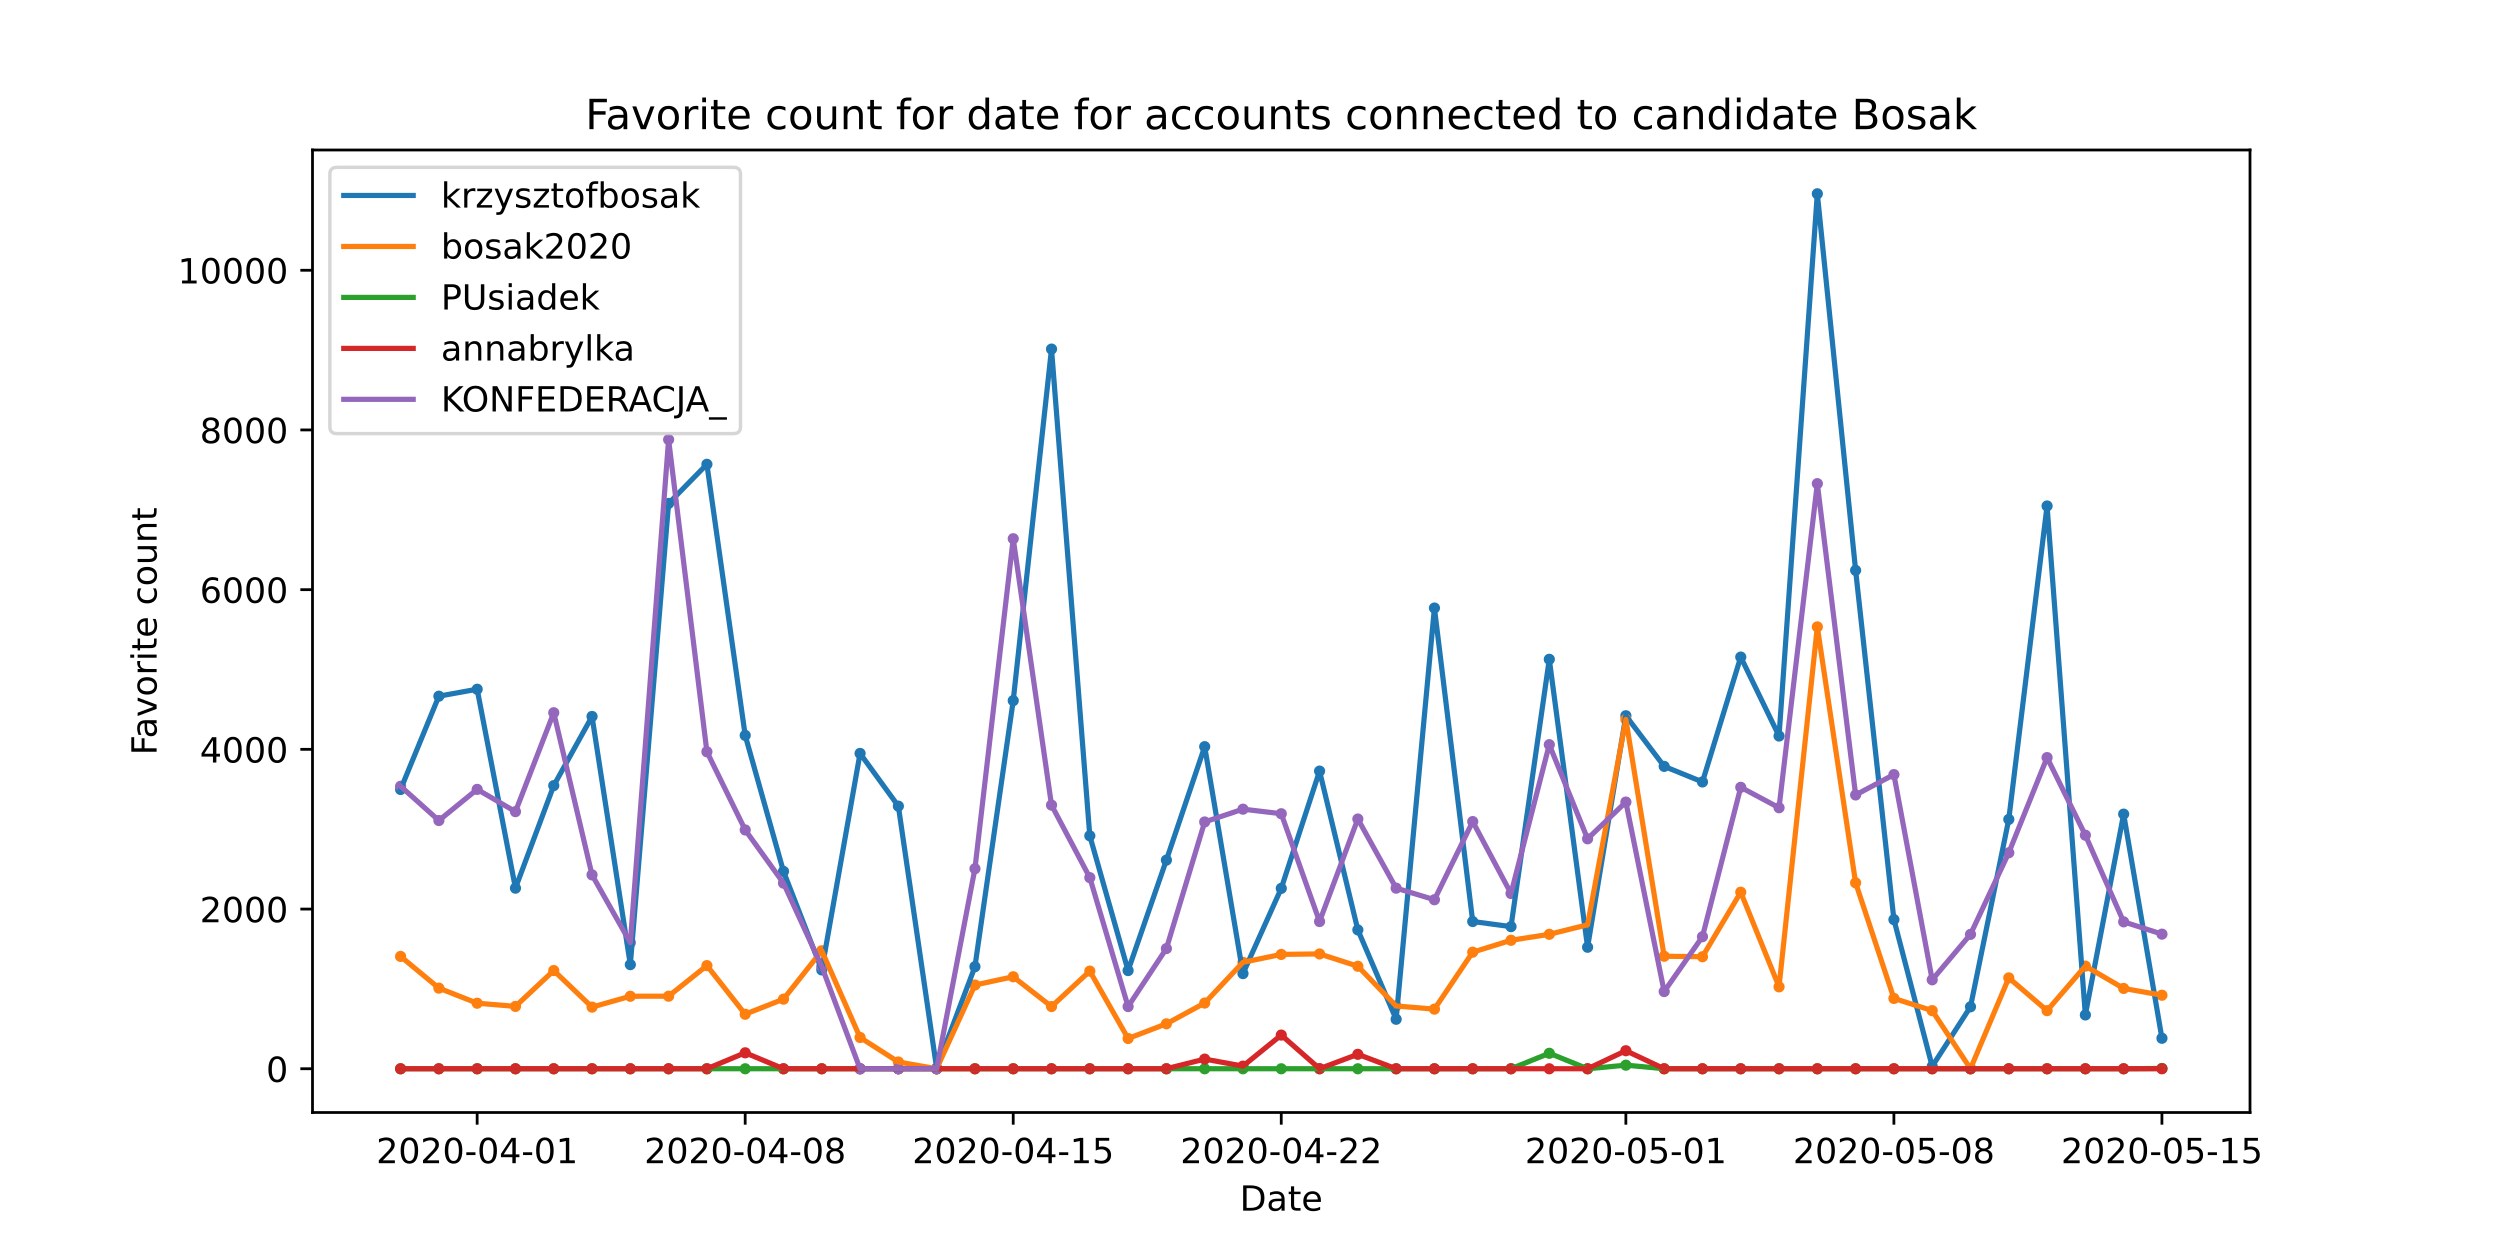<?xml version="1.0" encoding="utf-8" standalone="no"?>
<!DOCTYPE svg PUBLIC "-//W3C//DTD SVG 1.1//EN"
  "http://www.w3.org/Graphics/SVG/1.1/DTD/svg11.dtd">
<!-- Created with matplotlib (https://matplotlib.org/) -->
<svg height="360pt" version="1.1" viewBox="0 0 720 360" width="720pt" xmlns="http://www.w3.org/2000/svg" xmlns:xlink="http://www.w3.org/1999/xlink">
 <defs>
  <style type="text/css">
*{stroke-linecap:butt;stroke-linejoin:round;}
  </style>
 </defs>
 <g id="figure_1">
  <g id="patch_1">
   <path d="M 0 360 
L 720 360 
L 720 0 
L 0 0 
z
" style="fill:#ffffff;"/>
  </g>
  <g id="axes_1">
   <g id="patch_2">
    <path d="M 90 320.4 
L 648 320.4 
L 648 43.2 
L 90 43.2 
z
" style="fill:#ffffff;"/>
   </g>
   <g id="PathCollection_1">
    <defs>
     <path d="M 0 1.118 
C 0.297 1.118 0.581 1 0.791 0.791 
C 1 0.581 1.118 0.297 1.118 0 
C 1.118 -0.297 1 -0.581 0.791 -0.791 
C 0.581 -1 0.297 -1.118 0 -1.118 
C -0.297 -1.118 -0.581 -1 -0.791 -0.791 
C -1 -0.581 -1.118 -0.297 -1.118 0 
C -1.118 0.297 -1 0.581 -0.791 0.791 
C -0.581 1 -0.297 1.118 0 1.118 
z
" id="m5c5aacee77" style="stroke:#1f77b4;"/>
    </defs>
    <g clip-path="url(#pe08d7953c4)">
     <use style="fill:#1f77b4;stroke:#1f77b4;" x="115.364" xlink:href="#m5c5aacee77" y="227.357"/>
     <use style="fill:#1f77b4;stroke:#1f77b4;" x="126.391" xlink:href="#m5c5aacee77" y="200.496"/>
     <use style="fill:#1f77b4;stroke:#1f77b4;" x="137.419" xlink:href="#m5c5aacee77" y="198.496"/>
     <use style="fill:#1f77b4;stroke:#1f77b4;" x="148.447" xlink:href="#m5c5aacee77" y="255.781"/>
     <use style="fill:#1f77b4;stroke:#1f77b4;" x="159.474" xlink:href="#m5c5aacee77" y="226.253"/>
     <use style="fill:#1f77b4;stroke:#1f77b4;" x="170.502" xlink:href="#m5c5aacee77" y="206.338"/>
     <use style="fill:#1f77b4;stroke:#1f77b4;" x="181.53" xlink:href="#m5c5aacee77" y="277.812"/>
     <use style="fill:#1f77b4;stroke:#1f77b4;" x="192.557" xlink:href="#m5c5aacee77" y="144.982"/>
     <use style="fill:#1f77b4;stroke:#1f77b4;" x="203.585" xlink:href="#m5c5aacee77" y="133.713"/>
     <use style="fill:#1f77b4;stroke:#1f77b4;" x="214.613" xlink:href="#m5c5aacee77" y="211.788"/>
     <use style="fill:#1f77b4;stroke:#1f77b4;" x="225.64" xlink:href="#m5c5aacee77" y="250.952"/>
     <use style="fill:#1f77b4;stroke:#1f77b4;" x="236.668" xlink:href="#m5c5aacee77" y="279.33"/>
     <use style="fill:#1f77b4;stroke:#1f77b4;" x="247.696" xlink:href="#m5c5aacee77" y="216.985"/>
     <use style="fill:#1f77b4;stroke:#1f77b4;" x="258.723" xlink:href="#m5c5aacee77" y="232.163"/>
     <use style="fill:#1f77b4;stroke:#1f77b4;" x="269.751" xlink:href="#m5c5aacee77" y="307.662"/>
     <use style="fill:#1f77b4;stroke:#1f77b4;" x="280.779" xlink:href="#m5c5aacee77" y="278.41"/>
     <use style="fill:#1f77b4;stroke:#1f77b4;" x="291.806" xlink:href="#m5c5aacee77" y="201.784"/>
     <use style="fill:#1f77b4;stroke:#1f77b4;" x="302.834" xlink:href="#m5c5aacee77" y="100.529"/>
     <use style="fill:#1f77b4;stroke:#1f77b4;" x="313.862" xlink:href="#m5c5aacee77" y="240.718"/>
     <use style="fill:#1f77b4;stroke:#1f77b4;" x="324.889" xlink:href="#m5c5aacee77" y="279.514"/>
     <use style="fill:#1f77b4;stroke:#1f77b4;" x="335.917" xlink:href="#m5c5aacee77" y="247.709"/>
     <use style="fill:#1f77b4;stroke:#1f77b4;" x="346.945" xlink:href="#m5c5aacee77" y="215.031"/>
     <use style="fill:#1f77b4;stroke:#1f77b4;" x="357.972" xlink:href="#m5c5aacee77" y="280.388"/>
     <use style="fill:#1f77b4;stroke:#1f77b4;" x="369" xlink:href="#m5c5aacee77" y="255.85"/>
     <use style="fill:#1f77b4;stroke:#1f77b4;" x="380.028" xlink:href="#m5c5aacee77" y="222.068"/>
     <use style="fill:#1f77b4;stroke:#1f77b4;" x="391.055" xlink:href="#m5c5aacee77" y="267.808"/>
     <use style="fill:#1f77b4;stroke:#1f77b4;" x="402.083" xlink:href="#m5c5aacee77" y="293.542"/>
     <use style="fill:#1f77b4;stroke:#1f77b4;" x="413.111" xlink:href="#m5c5aacee77" y="175.108"/>
     <use style="fill:#1f77b4;stroke:#1f77b4;" x="424.138" xlink:href="#m5c5aacee77" y="265.394"/>
     <use style="fill:#1f77b4;stroke:#1f77b4;" x="435.166" xlink:href="#m5c5aacee77" y="266.866"/>
     <use style="fill:#1f77b4;stroke:#1f77b4;" x="446.194" xlink:href="#m5c5aacee77" y="189.872"/>
     <use style="fill:#1f77b4;stroke:#1f77b4;" x="457.221" xlink:href="#m5c5aacee77" y="272.799"/>
     <use style="fill:#1f77b4;stroke:#1f77b4;" x="468.249" xlink:href="#m5c5aacee77" y="206.131"/>
     <use style="fill:#1f77b4;stroke:#1f77b4;" x="479.277" xlink:href="#m5c5aacee77" y="220.711"/>
     <use style="fill:#1f77b4;stroke:#1f77b4;" x="490.304" xlink:href="#m5c5aacee77" y="225.195"/>
     <use style="fill:#1f77b4;stroke:#1f77b4;" x="501.332" xlink:href="#m5c5aacee77" y="189.228"/>
     <use style="fill:#1f77b4;stroke:#1f77b4;" x="512.36" xlink:href="#m5c5aacee77" y="211.972"/>
     <use style="fill:#1f77b4;stroke:#1f77b4;" x="523.387" xlink:href="#m5c5aacee77" y="55.8"/>
     <use style="fill:#1f77b4;stroke:#1f77b4;" x="534.415" xlink:href="#m5c5aacee77" y="164.253"/>
     <use style="fill:#1f77b4;stroke:#1f77b4;" x="545.443" xlink:href="#m5c5aacee77" y="264.842"/>
     <use style="fill:#1f77b4;stroke:#1f77b4;" x="556.47" xlink:href="#m5c5aacee77" y="307.11"/>
     <use style="fill:#1f77b4;stroke:#1f77b4;" x="567.498" xlink:href="#m5c5aacee77" y="289.954"/>
     <use style="fill:#1f77b4;stroke:#1f77b4;" x="578.526" xlink:href="#m5c5aacee77" y="235.981"/>
     <use style="fill:#1f77b4;stroke:#1f77b4;" x="589.553" xlink:href="#m5c5aacee77" y="145.718"/>
     <use style="fill:#1f77b4;stroke:#1f77b4;" x="600.581" xlink:href="#m5c5aacee77" y="292.3"/>
     <use style="fill:#1f77b4;stroke:#1f77b4;" x="611.609" xlink:href="#m5c5aacee77" y="234.463"/>
     <use style="fill:#1f77b4;stroke:#1f77b4;" x="622.636" xlink:href="#m5c5aacee77" y="299.015"/>
    </g>
   </g>
   <g id="PathCollection_2">
    <defs>
     <path d="M 0 1.118 
C 0.297 1.118 0.581 1 0.791 0.791 
C 1 0.581 1.118 0.297 1.118 0 
C 1.118 -0.297 1 -0.581 0.791 -0.791 
C 0.581 -1 0.297 -1.118 0 -1.118 
C -0.297 -1.118 -0.581 -1 -0.791 -0.791 
C -1 -0.581 -1.118 -0.297 -1.118 0 
C -1.118 0.297 -1 0.581 -0.791 0.791 
C -0.581 1 -0.297 1.118 0 1.118 
z
" id="m1056eb2dc7" style="stroke:#ff7f0e;"/>
    </defs>
    <g clip-path="url(#pe08d7953c4)">
     <use style="fill:#ff7f0e;stroke:#ff7f0e;" x="115.364" xlink:href="#m1056eb2dc7" y="275.443"/>
     <use style="fill:#ff7f0e;stroke:#ff7f0e;" x="126.391" xlink:href="#m1056eb2dc7" y="284.573"/>
     <use style="fill:#ff7f0e;stroke:#ff7f0e;" x="137.419" xlink:href="#m1056eb2dc7" y="288.92"/>
     <use style="fill:#ff7f0e;stroke:#ff7f0e;" x="148.447" xlink:href="#m1056eb2dc7" y="289.839"/>
     <use style="fill:#ff7f0e;stroke:#ff7f0e;" x="159.474" xlink:href="#m1056eb2dc7" y="279.514"/>
     <use style="fill:#ff7f0e;stroke:#ff7f0e;" x="170.502" xlink:href="#m1056eb2dc7" y="290.046"/>
     <use style="fill:#ff7f0e;stroke:#ff7f0e;" x="181.53" xlink:href="#m1056eb2dc7" y="286.919"/>
     <use style="fill:#ff7f0e;stroke:#ff7f0e;" x="192.557" xlink:href="#m1056eb2dc7" y="286.896"/>
     <use style="fill:#ff7f0e;stroke:#ff7f0e;" x="203.585" xlink:href="#m1056eb2dc7" y="278.088"/>
     <use style="fill:#ff7f0e;stroke:#ff7f0e;" x="214.613" xlink:href="#m1056eb2dc7" y="292.093"/>
     <use style="fill:#ff7f0e;stroke:#ff7f0e;" x="225.64" xlink:href="#m1056eb2dc7" y="287.747"/>
     <use style="fill:#ff7f0e;stroke:#ff7f0e;" x="236.668" xlink:href="#m1056eb2dc7" y="273.811"/>
     <use style="fill:#ff7f0e;stroke:#ff7f0e;" x="247.696" xlink:href="#m1056eb2dc7" y="298.785"/>
     <use style="fill:#ff7f0e;stroke:#ff7f0e;" x="258.723" xlink:href="#m1056eb2dc7" y="305.845"/>
     <use style="fill:#ff7f0e;stroke:#ff7f0e;" x="269.751" xlink:href="#m1056eb2dc7" y="307.8"/>
     <use style="fill:#ff7f0e;stroke:#ff7f0e;" x="280.779" xlink:href="#m1056eb2dc7" y="283.676"/>
     <use style="fill:#ff7f0e;stroke:#ff7f0e;" x="291.806" xlink:href="#m1056eb2dc7" y="281.308"/>
     <use style="fill:#ff7f0e;stroke:#ff7f0e;" x="302.834" xlink:href="#m1056eb2dc7" y="289.885"/>
     <use style="fill:#ff7f0e;stroke:#ff7f0e;" x="313.862" xlink:href="#m1056eb2dc7" y="279.675"/>
     <use style="fill:#ff7f0e;stroke:#ff7f0e;" x="324.889" xlink:href="#m1056eb2dc7" y="299.084"/>
     <use style="fill:#ff7f0e;stroke:#ff7f0e;" x="335.917" xlink:href="#m1056eb2dc7" y="294.853"/>
     <use style="fill:#ff7f0e;stroke:#ff7f0e;" x="346.945" xlink:href="#m1056eb2dc7" y="288.874"/>
     <use style="fill:#ff7f0e;stroke:#ff7f0e;" x="357.972" xlink:href="#m1056eb2dc7" y="277.145"/>
     <use style="fill:#ff7f0e;stroke:#ff7f0e;" x="369" xlink:href="#m1056eb2dc7" y="274.868"/>
     <use style="fill:#ff7f0e;stroke:#ff7f0e;" x="380.028" xlink:href="#m1056eb2dc7" y="274.73"/>
     <use style="fill:#ff7f0e;stroke:#ff7f0e;" x="391.055" xlink:href="#m1056eb2dc7" y="278.272"/>
     <use style="fill:#ff7f0e;stroke:#ff7f0e;" x="402.083" xlink:href="#m1056eb2dc7" y="289.724"/>
     <use style="fill:#ff7f0e;stroke:#ff7f0e;" x="413.111" xlink:href="#m1056eb2dc7" y="290.621"/>
     <use style="fill:#ff7f0e;stroke:#ff7f0e;" x="424.138" xlink:href="#m1056eb2dc7" y="274.225"/>
     <use style="fill:#ff7f0e;stroke:#ff7f0e;" x="435.166" xlink:href="#m1056eb2dc7" y="270.798"/>
     <use style="fill:#ff7f0e;stroke:#ff7f0e;" x="446.194" xlink:href="#m1056eb2dc7" y="269.073"/>
     <use style="fill:#ff7f0e;stroke:#ff7f0e;" x="457.221" xlink:href="#m1056eb2dc7" y="266.337"/>
     <use style="fill:#ff7f0e;stroke:#ff7f0e;" x="468.249" xlink:href="#m1056eb2dc7" y="207.189"/>
     <use style="fill:#ff7f0e;stroke:#ff7f0e;" x="479.277" xlink:href="#m1056eb2dc7" y="275.397"/>
     <use style="fill:#ff7f0e;stroke:#ff7f0e;" x="490.304" xlink:href="#m1056eb2dc7" y="275.535"/>
     <use style="fill:#ff7f0e;stroke:#ff7f0e;" x="501.332" xlink:href="#m1056eb2dc7" y="256.954"/>
     <use style="fill:#ff7f0e;stroke:#ff7f0e;" x="512.36" xlink:href="#m1056eb2dc7" y="284.205"/>
     <use style="fill:#ff7f0e;stroke:#ff7f0e;" x="523.387" xlink:href="#m1056eb2dc7" y="180.535"/>
     <use style="fill:#ff7f0e;stroke:#ff7f0e;" x="534.415" xlink:href="#m1056eb2dc7" y="254.24"/>
     <use style="fill:#ff7f0e;stroke:#ff7f0e;" x="545.443" xlink:href="#m1056eb2dc7" y="287.54"/>
     <use style="fill:#ff7f0e;stroke:#ff7f0e;" x="556.47" xlink:href="#m1056eb2dc7" y="291.058"/>
     <use style="fill:#ff7f0e;stroke:#ff7f0e;" x="567.498" xlink:href="#m1056eb2dc7" y="307.8"/>
     <use style="fill:#ff7f0e;stroke:#ff7f0e;" x="578.526" xlink:href="#m1056eb2dc7" y="281.63"/>
     <use style="fill:#ff7f0e;stroke:#ff7f0e;" x="589.553" xlink:href="#m1056eb2dc7" y="291.058"/>
     <use style="fill:#ff7f0e;stroke:#ff7f0e;" x="600.581" xlink:href="#m1056eb2dc7" y="278.226"/>
     <use style="fill:#ff7f0e;stroke:#ff7f0e;" x="611.609" xlink:href="#m1056eb2dc7" y="284.665"/>
     <use style="fill:#ff7f0e;stroke:#ff7f0e;" x="622.636" xlink:href="#m1056eb2dc7" y="286.62"/>
    </g>
   </g>
   <g id="PathCollection_3">
    <defs>
     <path d="M 0 1.118 
C 0.297 1.118 0.581 1 0.791 0.791 
C 1 0.581 1.118 0.297 1.118 0 
C 1.118 -0.297 1 -0.581 0.791 -0.791 
C 0.581 -1 0.297 -1.118 0 -1.118 
C -0.297 -1.118 -0.581 -1 -0.791 -0.791 
C -1 -0.581 -1.118 -0.297 -1.118 0 
C -1.118 0.297 -1 0.581 -0.791 0.791 
C -0.581 1 -0.297 1.118 0 1.118 
z
" id="m4e194df7bd" style="stroke:#2ca02c;"/>
    </defs>
    <g clip-path="url(#pe08d7953c4)">
     <use style="fill:#2ca02c;stroke:#2ca02c;" x="115.364" xlink:href="#m4e194df7bd" y="307.8"/>
     <use style="fill:#2ca02c;stroke:#2ca02c;" x="126.391" xlink:href="#m4e194df7bd" y="307.8"/>
     <use style="fill:#2ca02c;stroke:#2ca02c;" x="137.419" xlink:href="#m4e194df7bd" y="307.8"/>
     <use style="fill:#2ca02c;stroke:#2ca02c;" x="148.447" xlink:href="#m4e194df7bd" y="307.8"/>
     <use style="fill:#2ca02c;stroke:#2ca02c;" x="159.474" xlink:href="#m4e194df7bd" y="307.8"/>
     <use style="fill:#2ca02c;stroke:#2ca02c;" x="170.502" xlink:href="#m4e194df7bd" y="307.8"/>
     <use style="fill:#2ca02c;stroke:#2ca02c;" x="181.53" xlink:href="#m4e194df7bd" y="307.8"/>
     <use style="fill:#2ca02c;stroke:#2ca02c;" x="192.557" xlink:href="#m4e194df7bd" y="307.8"/>
     <use style="fill:#2ca02c;stroke:#2ca02c;" x="203.585" xlink:href="#m4e194df7bd" y="307.8"/>
     <use style="fill:#2ca02c;stroke:#2ca02c;" x="214.613" xlink:href="#m4e194df7bd" y="307.8"/>
     <use style="fill:#2ca02c;stroke:#2ca02c;" x="225.64" xlink:href="#m4e194df7bd" y="307.8"/>
     <use style="fill:#2ca02c;stroke:#2ca02c;" x="236.668" xlink:href="#m4e194df7bd" y="307.8"/>
     <use style="fill:#2ca02c;stroke:#2ca02c;" x="247.696" xlink:href="#m4e194df7bd" y="307.8"/>
     <use style="fill:#2ca02c;stroke:#2ca02c;" x="258.723" xlink:href="#m4e194df7bd" y="307.8"/>
     <use style="fill:#2ca02c;stroke:#2ca02c;" x="269.751" xlink:href="#m4e194df7bd" y="307.8"/>
     <use style="fill:#2ca02c;stroke:#2ca02c;" x="280.779" xlink:href="#m4e194df7bd" y="307.8"/>
     <use style="fill:#2ca02c;stroke:#2ca02c;" x="291.806" xlink:href="#m4e194df7bd" y="307.8"/>
     <use style="fill:#2ca02c;stroke:#2ca02c;" x="302.834" xlink:href="#m4e194df7bd" y="307.8"/>
     <use style="fill:#2ca02c;stroke:#2ca02c;" x="313.862" xlink:href="#m4e194df7bd" y="307.8"/>
     <use style="fill:#2ca02c;stroke:#2ca02c;" x="324.889" xlink:href="#m4e194df7bd" y="307.8"/>
     <use style="fill:#2ca02c;stroke:#2ca02c;" x="335.917" xlink:href="#m4e194df7bd" y="307.8"/>
     <use style="fill:#2ca02c;stroke:#2ca02c;" x="346.945" xlink:href="#m4e194df7bd" y="307.8"/>
     <use style="fill:#2ca02c;stroke:#2ca02c;" x="357.972" xlink:href="#m4e194df7bd" y="307.8"/>
     <use style="fill:#2ca02c;stroke:#2ca02c;" x="369" xlink:href="#m4e194df7bd" y="307.8"/>
     <use style="fill:#2ca02c;stroke:#2ca02c;" x="380.028" xlink:href="#m4e194df7bd" y="307.8"/>
     <use style="fill:#2ca02c;stroke:#2ca02c;" x="391.055" xlink:href="#m4e194df7bd" y="307.8"/>
     <use style="fill:#2ca02c;stroke:#2ca02c;" x="402.083" xlink:href="#m4e194df7bd" y="307.8"/>
     <use style="fill:#2ca02c;stroke:#2ca02c;" x="413.111" xlink:href="#m4e194df7bd" y="307.8"/>
     <use style="fill:#2ca02c;stroke:#2ca02c;" x="424.138" xlink:href="#m4e194df7bd" y="307.8"/>
     <use style="fill:#2ca02c;stroke:#2ca02c;" x="435.166" xlink:href="#m4e194df7bd" y="307.8"/>
     <use style="fill:#2ca02c;stroke:#2ca02c;" x="446.194" xlink:href="#m4e194df7bd" y="303.339"/>
     <use style="fill:#2ca02c;stroke:#2ca02c;" x="457.221" xlink:href="#m4e194df7bd" y="307.8"/>
     <use style="fill:#2ca02c;stroke:#2ca02c;" x="468.249" xlink:href="#m4e194df7bd" y="306.765"/>
     <use style="fill:#2ca02c;stroke:#2ca02c;" x="479.277" xlink:href="#m4e194df7bd" y="307.8"/>
     <use style="fill:#2ca02c;stroke:#2ca02c;" x="490.304" xlink:href="#m4e194df7bd" y="307.8"/>
     <use style="fill:#2ca02c;stroke:#2ca02c;" x="501.332" xlink:href="#m4e194df7bd" y="307.8"/>
     <use style="fill:#2ca02c;stroke:#2ca02c;" x="512.36" xlink:href="#m4e194df7bd" y="307.8"/>
     <use style="fill:#2ca02c;stroke:#2ca02c;" x="523.387" xlink:href="#m4e194df7bd" y="307.8"/>
     <use style="fill:#2ca02c;stroke:#2ca02c;" x="534.415" xlink:href="#m4e194df7bd" y="307.8"/>
     <use style="fill:#2ca02c;stroke:#2ca02c;" x="545.443" xlink:href="#m4e194df7bd" y="307.8"/>
     <use style="fill:#2ca02c;stroke:#2ca02c;" x="556.47" xlink:href="#m4e194df7bd" y="307.8"/>
     <use style="fill:#2ca02c;stroke:#2ca02c;" x="567.498" xlink:href="#m4e194df7bd" y="307.8"/>
     <use style="fill:#2ca02c;stroke:#2ca02c;" x="578.526" xlink:href="#m4e194df7bd" y="307.8"/>
     <use style="fill:#2ca02c;stroke:#2ca02c;" x="589.553" xlink:href="#m4e194df7bd" y="307.8"/>
     <use style="fill:#2ca02c;stroke:#2ca02c;" x="600.581" xlink:href="#m4e194df7bd" y="307.8"/>
     <use style="fill:#2ca02c;stroke:#2ca02c;" x="611.609" xlink:href="#m4e194df7bd" y="307.8"/>
     <use style="fill:#2ca02c;stroke:#2ca02c;" x="622.636" xlink:href="#m4e194df7bd" y="307.708"/>
    </g>
   </g>
   <g id="PathCollection_4">
    <defs>
     <path d="M 0 1.118 
C 0.297 1.118 0.581 1 0.791 0.791 
C 1 0.581 1.118 0.297 1.118 0 
C 1.118 -0.297 1 -0.581 0.791 -0.791 
C 0.581 -1 0.297 -1.118 0 -1.118 
C -0.297 -1.118 -0.581 -1 -0.791 -0.791 
C -1 -0.581 -1.118 -0.297 -1.118 0 
C -1.118 0.297 -1 0.581 -0.791 0.791 
C -0.581 1 -0.297 1.118 0 1.118 
z
" id="m873dcd6ed5" style="stroke:#d62728;"/>
    </defs>
    <g clip-path="url(#pe08d7953c4)">
     <use style="fill:#d62728;stroke:#d62728;" x="115.364" xlink:href="#m873dcd6ed5" y="307.8"/>
     <use style="fill:#d62728;stroke:#d62728;" x="126.391" xlink:href="#m873dcd6ed5" y="307.8"/>
     <use style="fill:#d62728;stroke:#d62728;" x="137.419" xlink:href="#m873dcd6ed5" y="307.8"/>
     <use style="fill:#d62728;stroke:#d62728;" x="148.447" xlink:href="#m873dcd6ed5" y="307.8"/>
     <use style="fill:#d62728;stroke:#d62728;" x="159.474" xlink:href="#m873dcd6ed5" y="307.8"/>
     <use style="fill:#d62728;stroke:#d62728;" x="170.502" xlink:href="#m873dcd6ed5" y="307.8"/>
     <use style="fill:#d62728;stroke:#d62728;" x="181.53" xlink:href="#m873dcd6ed5" y="307.8"/>
     <use style="fill:#d62728;stroke:#d62728;" x="192.557" xlink:href="#m873dcd6ed5" y="307.8"/>
     <use style="fill:#d62728;stroke:#d62728;" x="203.585" xlink:href="#m873dcd6ed5" y="307.8"/>
     <use style="fill:#d62728;stroke:#d62728;" x="214.613" xlink:href="#m873dcd6ed5" y="303.201"/>
     <use style="fill:#d62728;stroke:#d62728;" x="225.64" xlink:href="#m873dcd6ed5" y="307.8"/>
     <use style="fill:#d62728;stroke:#d62728;" x="236.668" xlink:href="#m873dcd6ed5" y="307.8"/>
     <use style="fill:#d62728;stroke:#d62728;" x="247.696" xlink:href="#m873dcd6ed5" y="307.8"/>
     <use style="fill:#d62728;stroke:#d62728;" x="258.723" xlink:href="#m873dcd6ed5" y="307.8"/>
     <use style="fill:#d62728;stroke:#d62728;" x="269.751" xlink:href="#m873dcd6ed5" y="307.8"/>
     <use style="fill:#d62728;stroke:#d62728;" x="280.779" xlink:href="#m873dcd6ed5" y="307.8"/>
     <use style="fill:#d62728;stroke:#d62728;" x="291.806" xlink:href="#m873dcd6ed5" y="307.8"/>
     <use style="fill:#d62728;stroke:#d62728;" x="302.834" xlink:href="#m873dcd6ed5" y="307.8"/>
     <use style="fill:#d62728;stroke:#d62728;" x="313.862" xlink:href="#m873dcd6ed5" y="307.8"/>
     <use style="fill:#d62728;stroke:#d62728;" x="324.889" xlink:href="#m873dcd6ed5" y="307.8"/>
     <use style="fill:#d62728;stroke:#d62728;" x="335.917" xlink:href="#m873dcd6ed5" y="307.8"/>
     <use style="fill:#d62728;stroke:#d62728;" x="346.945" xlink:href="#m873dcd6ed5" y="305.017"/>
     <use style="fill:#d62728;stroke:#d62728;" x="357.972" xlink:href="#m873dcd6ed5" y="307.041"/>
     <use style="fill:#d62728;stroke:#d62728;" x="369" xlink:href="#m873dcd6ed5" y="298.095"/>
     <use style="fill:#d62728;stroke:#d62728;" x="380.028" xlink:href="#m873dcd6ed5" y="307.777"/>
     <use style="fill:#d62728;stroke:#d62728;" x="391.055" xlink:href="#m873dcd6ed5" y="303.638"/>
     <use style="fill:#d62728;stroke:#d62728;" x="402.083" xlink:href="#m873dcd6ed5" y="307.8"/>
     <use style="fill:#d62728;stroke:#d62728;" x="413.111" xlink:href="#m873dcd6ed5" y="307.8"/>
     <use style="fill:#d62728;stroke:#d62728;" x="424.138" xlink:href="#m873dcd6ed5" y="307.8"/>
     <use style="fill:#d62728;stroke:#d62728;" x="435.166" xlink:href="#m873dcd6ed5" y="307.8"/>
     <use style="fill:#d62728;stroke:#d62728;" x="446.194" xlink:href="#m873dcd6ed5" y="307.8"/>
     <use style="fill:#d62728;stroke:#d62728;" x="457.221" xlink:href="#m873dcd6ed5" y="307.8"/>
     <use style="fill:#d62728;stroke:#d62728;" x="468.249" xlink:href="#m873dcd6ed5" y="302.603"/>
     <use style="fill:#d62728;stroke:#d62728;" x="479.277" xlink:href="#m873dcd6ed5" y="307.8"/>
     <use style="fill:#d62728;stroke:#d62728;" x="490.304" xlink:href="#m873dcd6ed5" y="307.8"/>
     <use style="fill:#d62728;stroke:#d62728;" x="501.332" xlink:href="#m873dcd6ed5" y="307.8"/>
     <use style="fill:#d62728;stroke:#d62728;" x="512.36" xlink:href="#m873dcd6ed5" y="307.8"/>
     <use style="fill:#d62728;stroke:#d62728;" x="523.387" xlink:href="#m873dcd6ed5" y="307.8"/>
     <use style="fill:#d62728;stroke:#d62728;" x="534.415" xlink:href="#m873dcd6ed5" y="307.8"/>
     <use style="fill:#d62728;stroke:#d62728;" x="545.443" xlink:href="#m873dcd6ed5" y="307.8"/>
     <use style="fill:#d62728;stroke:#d62728;" x="556.47" xlink:href="#m873dcd6ed5" y="307.8"/>
     <use style="fill:#d62728;stroke:#d62728;" x="567.498" xlink:href="#m873dcd6ed5" y="307.8"/>
     <use style="fill:#d62728;stroke:#d62728;" x="578.526" xlink:href="#m873dcd6ed5" y="307.8"/>
     <use style="fill:#d62728;stroke:#d62728;" x="589.553" xlink:href="#m873dcd6ed5" y="307.8"/>
     <use style="fill:#d62728;stroke:#d62728;" x="600.581" xlink:href="#m873dcd6ed5" y="307.8"/>
     <use style="fill:#d62728;stroke:#d62728;" x="611.609" xlink:href="#m873dcd6ed5" y="307.8"/>
     <use style="fill:#d62728;stroke:#d62728;" x="622.636" xlink:href="#m873dcd6ed5" y="307.8"/>
    </g>
   </g>
   <g id="PathCollection_5">
    <defs>
     <path d="M 0 1.118 
C 0.297 1.118 0.581 1 0.791 0.791 
C 1 0.581 1.118 0.297 1.118 0 
C 1.118 -0.297 1 -0.581 0.791 -0.791 
C 0.581 -1 0.297 -1.118 0 -1.118 
C -0.297 -1.118 -0.581 -1 -0.791 -0.791 
C -1 -0.581 -1.118 -0.297 -1.118 0 
C -1.118 0.297 -1 0.581 -0.791 0.791 
C -0.581 1 -0.297 1.118 0 1.118 
z
" id="m8c0b3508e7" style="stroke:#9467bd;"/>
    </defs>
    <g clip-path="url(#pe08d7953c4)">
     <use style="fill:#9467bd;stroke:#9467bd;" x="115.364" xlink:href="#m8c0b3508e7" y="226.437"/>
     <use style="fill:#9467bd;stroke:#9467bd;" x="126.391" xlink:href="#m8c0b3508e7" y="236.303"/>
     <use style="fill:#9467bd;stroke:#9467bd;" x="137.419" xlink:href="#m8c0b3508e7" y="227.334"/>
     <use style="fill:#9467bd;stroke:#9467bd;" x="148.447" xlink:href="#m8c0b3508e7" y="233.75"/>
     <use style="fill:#9467bd;stroke:#9467bd;" x="159.474" xlink:href="#m8c0b3508e7" y="205.257"/>
     <use style="fill:#9467bd;stroke:#9467bd;" x="170.502" xlink:href="#m8c0b3508e7" y="251.964"/>
     <use style="fill:#9467bd;stroke:#9467bd;" x="181.53" xlink:href="#m8c0b3508e7" y="271.488"/>
     <use style="fill:#9467bd;stroke:#9467bd;" x="192.557" xlink:href="#m8c0b3508e7" y="126.607"/>
     <use style="fill:#9467bd;stroke:#9467bd;" x="203.585" xlink:href="#m8c0b3508e7" y="216.502"/>
     <use style="fill:#9467bd;stroke:#9467bd;" x="214.613" xlink:href="#m8c0b3508e7" y="239.016"/>
     <use style="fill:#9467bd;stroke:#9467bd;" x="225.64" xlink:href="#m8c0b3508e7" y="254.332"/>
     <use style="fill:#9467bd;stroke:#9467bd;" x="236.668" xlink:href="#m8c0b3508e7" y="278.364"/>
     <use style="fill:#9467bd;stroke:#9467bd;" x="247.696" xlink:href="#m8c0b3508e7" y="307.8"/>
     <use style="fill:#9467bd;stroke:#9467bd;" x="258.723" xlink:href="#m8c0b3508e7" y="307.8"/>
     <use style="fill:#9467bd;stroke:#9467bd;" x="269.751" xlink:href="#m8c0b3508e7" y="307.8"/>
     <use style="fill:#9467bd;stroke:#9467bd;" x="280.779" xlink:href="#m8c0b3508e7" y="250.193"/>
     <use style="fill:#9467bd;stroke:#9467bd;" x="291.806" xlink:href="#m8c0b3508e7" y="155.147"/>
     <use style="fill:#9467bd;stroke:#9467bd;" x="302.834" xlink:href="#m8c0b3508e7" y="231.864"/>
     <use style="fill:#9467bd;stroke:#9467bd;" x="313.862" xlink:href="#m8c0b3508e7" y="252.745"/>
     <use style="fill:#9467bd;stroke:#9467bd;" x="324.889" xlink:href="#m8c0b3508e7" y="289.885"/>
     <use style="fill:#9467bd;stroke:#9467bd;" x="335.917" xlink:href="#m8c0b3508e7" y="273.19"/>
     <use style="fill:#9467bd;stroke:#9467bd;" x="346.945" xlink:href="#m8c0b3508e7" y="236.717"/>
     <use style="fill:#9467bd;stroke:#9467bd;" x="357.972" xlink:href="#m8c0b3508e7" y="233.037"/>
     <use style="fill:#9467bd;stroke:#9467bd;" x="369" xlink:href="#m8c0b3508e7" y="234.348"/>
     <use style="fill:#9467bd;stroke:#9467bd;" x="380.028" xlink:href="#m8c0b3508e7" y="265.394"/>
     <use style="fill:#9467bd;stroke:#9467bd;" x="391.055" xlink:href="#m8c0b3508e7" y="235.866"/>
     <use style="fill:#9467bd;stroke:#9467bd;" x="402.083" xlink:href="#m8c0b3508e7" y="255.781"/>
     <use style="fill:#9467bd;stroke:#9467bd;" x="413.111" xlink:href="#m8c0b3508e7" y="259.116"/>
     <use style="fill:#9467bd;stroke:#9467bd;" x="424.138" xlink:href="#m8c0b3508e7" y="236.602"/>
     <use style="fill:#9467bd;stroke:#9467bd;" x="435.166" xlink:href="#m8c0b3508e7" y="257.322"/>
     <use style="fill:#9467bd;stroke:#9467bd;" x="446.194" xlink:href="#m8c0b3508e7" y="214.456"/>
     <use style="fill:#9467bd;stroke:#9467bd;" x="457.221" xlink:href="#m8c0b3508e7" y="241.569"/>
     <use style="fill:#9467bd;stroke:#9467bd;" x="468.249" xlink:href="#m8c0b3508e7" y="230.99"/>
     <use style="fill:#9467bd;stroke:#9467bd;" x="479.277" xlink:href="#m8c0b3508e7" y="285.562"/>
     <use style="fill:#9467bd;stroke:#9467bd;" x="490.304" xlink:href="#m8c0b3508e7" y="269.763"/>
     <use style="fill:#9467bd;stroke:#9467bd;" x="501.332" xlink:href="#m8c0b3508e7" y="226.736"/>
     <use style="fill:#9467bd;stroke:#9467bd;" x="512.36" xlink:href="#m8c0b3508e7" y="232.623"/>
     <use style="fill:#9467bd;stroke:#9467bd;" x="523.387" xlink:href="#m8c0b3508e7" y="139.279"/>
     <use style="fill:#9467bd;stroke:#9467bd;" x="534.415" xlink:href="#m8c0b3508e7" y="228.944"/>
     <use style="fill:#9467bd;stroke:#9467bd;" x="545.443" xlink:href="#m8c0b3508e7" y="223.079"/>
     <use style="fill:#9467bd;stroke:#9467bd;" x="556.47" xlink:href="#m8c0b3508e7" y="282.181"/>
     <use style="fill:#9467bd;stroke:#9467bd;" x="567.498" xlink:href="#m8c0b3508e7" y="269.096"/>
     <use style="fill:#9467bd;stroke:#9467bd;" x="578.526" xlink:href="#m8c0b3508e7" y="245.593"/>
     <use style="fill:#9467bd;stroke:#9467bd;" x="589.553" xlink:href="#m8c0b3508e7" y="218.181"/>
     <use style="fill:#9467bd;stroke:#9467bd;" x="600.581" xlink:href="#m8c0b3508e7" y="240.534"/>
     <use style="fill:#9467bd;stroke:#9467bd;" x="611.609" xlink:href="#m8c0b3508e7" y="265.486"/>
     <use style="fill:#9467bd;stroke:#9467bd;" x="622.636" xlink:href="#m8c0b3508e7" y="269.027"/>
    </g>
   </g>
   <g id="matplotlib.axis_1">
    <g id="xtick_1">
     <g id="line2d_1">
      <defs>
       <path d="M 0 0 
L 0 3.5 
" id="md518c545fd" style="stroke:#000000;stroke-width:0.8;"/>
      </defs>
      <g>
       <use style="stroke:#000000;stroke-width:0.8;" x="137.419" xlink:href="#md518c545fd" y="320.4"/>
      </g>
     </g>
     <g id="text_1">
      <!-- 2020-04-01 -->
      <defs>
       <path d="M 19.188 8.297 
L 53.609 8.297 
L 53.609 0 
L 7.328 0 
L 7.328 8.297 
Q 12.938 14.109 22.625 23.891 
Q 32.328 33.688 34.812 36.531 
Q 39.547 41.844 41.422 45.531 
Q 43.312 49.219 43.312 52.781 
Q 43.312 58.594 39.234 62.25 
Q 35.156 65.922 28.609 65.922 
Q 23.969 65.922 18.812 64.312 
Q 13.672 62.703 7.812 59.422 
L 7.812 69.391 
Q 13.766 71.781 18.938 73 
Q 24.125 74.219 28.422 74.219 
Q 39.75 74.219 46.484 68.547 
Q 53.219 62.891 53.219 53.422 
Q 53.219 48.922 51.531 44.891 
Q 49.859 40.875 45.406 35.406 
Q 44.188 33.984 37.641 27.219 
Q 31.109 20.453 19.188 8.297 
z
" id="DejaVuSans-50"/>
       <path d="M 31.781 66.406 
Q 24.172 66.406 20.328 58.906 
Q 16.5 51.422 16.5 36.375 
Q 16.5 21.391 20.328 13.891 
Q 24.172 6.391 31.781 6.391 
Q 39.453 6.391 43.281 13.891 
Q 47.125 21.391 47.125 36.375 
Q 47.125 51.422 43.281 58.906 
Q 39.453 66.406 31.781 66.406 
z
M 31.781 74.219 
Q 44.047 74.219 50.516 64.516 
Q 56.984 54.828 56.984 36.375 
Q 56.984 17.969 50.516 8.266 
Q 44.047 -1.422 31.781 -1.422 
Q 19.531 -1.422 13.062 8.266 
Q 6.594 17.969 6.594 36.375 
Q 6.594 54.828 13.062 64.516 
Q 19.531 74.219 31.781 74.219 
z
" id="DejaVuSans-48"/>
       <path d="M 4.891 31.391 
L 31.203 31.391 
L 31.203 23.391 
L 4.891 23.391 
z
" id="DejaVuSans-45"/>
       <path d="M 37.797 64.312 
L 12.891 25.391 
L 37.797 25.391 
z
M 35.203 72.906 
L 47.609 72.906 
L 47.609 25.391 
L 58.016 25.391 
L 58.016 17.188 
L 47.609 17.188 
L 47.609 0 
L 37.797 0 
L 37.797 17.188 
L 4.891 17.188 
L 4.891 26.703 
z
" id="DejaVuSans-52"/>
       <path d="M 12.406 8.297 
L 28.516 8.297 
L 28.516 63.922 
L 10.984 60.406 
L 10.984 69.391 
L 28.422 72.906 
L 38.281 72.906 
L 38.281 8.297 
L 54.391 8.297 
L 54.391 0 
L 12.406 0 
z
" id="DejaVuSans-49"/>
      </defs>
      <g transform="translate(108.361 334.998)scale(0.1 -0.1)">
       <use xlink:href="#DejaVuSans-50"/>
       <use x="63.623" xlink:href="#DejaVuSans-48"/>
       <use x="127.246" xlink:href="#DejaVuSans-50"/>
       <use x="190.869" xlink:href="#DejaVuSans-48"/>
       <use x="254.492" xlink:href="#DejaVuSans-45"/>
       <use x="290.576" xlink:href="#DejaVuSans-48"/>
       <use x="354.199" xlink:href="#DejaVuSans-52"/>
       <use x="417.822" xlink:href="#DejaVuSans-45"/>
       <use x="453.906" xlink:href="#DejaVuSans-48"/>
       <use x="517.529" xlink:href="#DejaVuSans-49"/>
      </g>
     </g>
    </g>
    <g id="xtick_2">
     <g id="line2d_2">
      <g>
       <use style="stroke:#000000;stroke-width:0.8;" x="214.613" xlink:href="#md518c545fd" y="320.4"/>
      </g>
     </g>
     <g id="text_2">
      <!-- 2020-04-08 -->
      <defs>
       <path d="M 31.781 34.625 
Q 24.75 34.625 20.719 30.859 
Q 16.703 27.094 16.703 20.516 
Q 16.703 13.922 20.719 10.156 
Q 24.75 6.391 31.781 6.391 
Q 38.812 6.391 42.859 10.172 
Q 46.922 13.969 46.922 20.516 
Q 46.922 27.094 42.891 30.859 
Q 38.875 34.625 31.781 34.625 
z
M 21.922 38.812 
Q 15.578 40.375 12.031 44.719 
Q 8.5 49.078 8.5 55.328 
Q 8.5 64.062 14.719 69.141 
Q 20.953 74.219 31.781 74.219 
Q 42.672 74.219 48.875 69.141 
Q 55.078 64.062 55.078 55.328 
Q 55.078 49.078 51.531 44.719 
Q 48 40.375 41.703 38.812 
Q 48.828 37.156 52.797 32.312 
Q 56.781 27.484 56.781 20.516 
Q 56.781 9.906 50.312 4.234 
Q 43.844 -1.422 31.781 -1.422 
Q 19.734 -1.422 13.25 4.234 
Q 6.781 9.906 6.781 20.516 
Q 6.781 27.484 10.781 32.312 
Q 14.797 37.156 21.922 38.812 
z
M 18.312 54.391 
Q 18.312 48.734 21.844 45.562 
Q 25.391 42.391 31.781 42.391 
Q 38.141 42.391 41.719 45.562 
Q 45.312 48.734 45.312 54.391 
Q 45.312 60.062 41.719 63.234 
Q 38.141 66.406 31.781 66.406 
Q 25.391 66.406 21.844 63.234 
Q 18.312 60.062 18.312 54.391 
z
" id="DejaVuSans-56"/>
      </defs>
      <g transform="translate(185.555 334.998)scale(0.1 -0.1)">
       <use xlink:href="#DejaVuSans-50"/>
       <use x="63.623" xlink:href="#DejaVuSans-48"/>
       <use x="127.246" xlink:href="#DejaVuSans-50"/>
       <use x="190.869" xlink:href="#DejaVuSans-48"/>
       <use x="254.492" xlink:href="#DejaVuSans-45"/>
       <use x="290.576" xlink:href="#DejaVuSans-48"/>
       <use x="354.199" xlink:href="#DejaVuSans-52"/>
       <use x="417.822" xlink:href="#DejaVuSans-45"/>
       <use x="453.906" xlink:href="#DejaVuSans-48"/>
       <use x="517.529" xlink:href="#DejaVuSans-56"/>
      </g>
     </g>
    </g>
    <g id="xtick_3">
     <g id="line2d_3">
      <g>
       <use style="stroke:#000000;stroke-width:0.8;" x="291.806" xlink:href="#md518c545fd" y="320.4"/>
      </g>
     </g>
     <g id="text_3">
      <!-- 2020-04-15 -->
      <defs>
       <path d="M 10.797 72.906 
L 49.516 72.906 
L 49.516 64.594 
L 19.828 64.594 
L 19.828 46.734 
Q 21.969 47.469 24.109 47.828 
Q 26.266 48.188 28.422 48.188 
Q 40.625 48.188 47.75 41.5 
Q 54.891 34.812 54.891 23.391 
Q 54.891 11.625 47.562 5.094 
Q 40.234 -1.422 26.906 -1.422 
Q 22.312 -1.422 17.547 -0.641 
Q 12.797 0.141 7.719 1.703 
L 7.719 11.625 
Q 12.109 9.234 16.797 8.062 
Q 21.484 6.891 26.703 6.891 
Q 35.156 6.891 40.078 11.328 
Q 45.016 15.766 45.016 23.391 
Q 45.016 31 40.078 35.438 
Q 35.156 39.891 26.703 39.891 
Q 22.75 39.891 18.812 39.016 
Q 14.891 38.141 10.797 36.281 
z
" id="DejaVuSans-53"/>
      </defs>
      <g transform="translate(262.749 334.998)scale(0.1 -0.1)">
       <use xlink:href="#DejaVuSans-50"/>
       <use x="63.623" xlink:href="#DejaVuSans-48"/>
       <use x="127.246" xlink:href="#DejaVuSans-50"/>
       <use x="190.869" xlink:href="#DejaVuSans-48"/>
       <use x="254.492" xlink:href="#DejaVuSans-45"/>
       <use x="290.576" xlink:href="#DejaVuSans-48"/>
       <use x="354.199" xlink:href="#DejaVuSans-52"/>
       <use x="417.822" xlink:href="#DejaVuSans-45"/>
       <use x="453.906" xlink:href="#DejaVuSans-49"/>
       <use x="517.529" xlink:href="#DejaVuSans-53"/>
      </g>
     </g>
    </g>
    <g id="xtick_4">
     <g id="line2d_4">
      <g>
       <use style="stroke:#000000;stroke-width:0.8;" x="369" xlink:href="#md518c545fd" y="320.4"/>
      </g>
     </g>
     <g id="text_4">
      <!-- 2020-04-22 -->
      <g transform="translate(339.942 334.998)scale(0.1 -0.1)">
       <use xlink:href="#DejaVuSans-50"/>
       <use x="63.623" xlink:href="#DejaVuSans-48"/>
       <use x="127.246" xlink:href="#DejaVuSans-50"/>
       <use x="190.869" xlink:href="#DejaVuSans-48"/>
       <use x="254.492" xlink:href="#DejaVuSans-45"/>
       <use x="290.576" xlink:href="#DejaVuSans-48"/>
       <use x="354.199" xlink:href="#DejaVuSans-52"/>
       <use x="417.822" xlink:href="#DejaVuSans-45"/>
       <use x="453.906" xlink:href="#DejaVuSans-50"/>
       <use x="517.529" xlink:href="#DejaVuSans-50"/>
      </g>
     </g>
    </g>
    <g id="xtick_5">
     <g id="line2d_5">
      <g>
       <use style="stroke:#000000;stroke-width:0.8;" x="468.249" xlink:href="#md518c545fd" y="320.4"/>
      </g>
     </g>
     <g id="text_5">
      <!-- 2020-05-01 -->
      <g transform="translate(439.191 334.998)scale(0.1 -0.1)">
       <use xlink:href="#DejaVuSans-50"/>
       <use x="63.623" xlink:href="#DejaVuSans-48"/>
       <use x="127.246" xlink:href="#DejaVuSans-50"/>
       <use x="190.869" xlink:href="#DejaVuSans-48"/>
       <use x="254.492" xlink:href="#DejaVuSans-45"/>
       <use x="290.576" xlink:href="#DejaVuSans-48"/>
       <use x="354.199" xlink:href="#DejaVuSans-53"/>
       <use x="417.822" xlink:href="#DejaVuSans-45"/>
       <use x="453.906" xlink:href="#DejaVuSans-48"/>
       <use x="517.529" xlink:href="#DejaVuSans-49"/>
      </g>
     </g>
    </g>
    <g id="xtick_6">
     <g id="line2d_6">
      <g>
       <use style="stroke:#000000;stroke-width:0.8;" x="545.443" xlink:href="#md518c545fd" y="320.4"/>
      </g>
     </g>
     <g id="text_6">
      <!-- 2020-05-08 -->
      <g transform="translate(516.385 334.998)scale(0.1 -0.1)">
       <use xlink:href="#DejaVuSans-50"/>
       <use x="63.623" xlink:href="#DejaVuSans-48"/>
       <use x="127.246" xlink:href="#DejaVuSans-50"/>
       <use x="190.869" xlink:href="#DejaVuSans-48"/>
       <use x="254.492" xlink:href="#DejaVuSans-45"/>
       <use x="290.576" xlink:href="#DejaVuSans-48"/>
       <use x="354.199" xlink:href="#DejaVuSans-53"/>
       <use x="417.822" xlink:href="#DejaVuSans-45"/>
       <use x="453.906" xlink:href="#DejaVuSans-48"/>
       <use x="517.529" xlink:href="#DejaVuSans-56"/>
      </g>
     </g>
    </g>
    <g id="xtick_7">
     <g id="line2d_7">
      <g>
       <use style="stroke:#000000;stroke-width:0.8;" x="622.636" xlink:href="#md518c545fd" y="320.4"/>
      </g>
     </g>
     <g id="text_7">
      <!-- 2020-05-15 -->
      <g transform="translate(593.579 334.998)scale(0.1 -0.1)">
       <use xlink:href="#DejaVuSans-50"/>
       <use x="63.623" xlink:href="#DejaVuSans-48"/>
       <use x="127.246" xlink:href="#DejaVuSans-50"/>
       <use x="190.869" xlink:href="#DejaVuSans-48"/>
       <use x="254.492" xlink:href="#DejaVuSans-45"/>
       <use x="290.576" xlink:href="#DejaVuSans-48"/>
       <use x="354.199" xlink:href="#DejaVuSans-53"/>
       <use x="417.822" xlink:href="#DejaVuSans-45"/>
       <use x="453.906" xlink:href="#DejaVuSans-49"/>
       <use x="517.529" xlink:href="#DejaVuSans-53"/>
      </g>
     </g>
    </g>
    <g id="text_8">
     <!-- Date -->
     <defs>
      <path d="M 19.672 64.797 
L 19.672 8.109 
L 31.594 8.109 
Q 46.688 8.109 53.688 14.938 
Q 60.688 21.781 60.688 36.531 
Q 60.688 51.172 53.688 57.984 
Q 46.688 64.797 31.594 64.797 
z
M 9.812 72.906 
L 30.078 72.906 
Q 51.266 72.906 61.172 64.094 
Q 71.094 55.281 71.094 36.531 
Q 71.094 17.672 61.125 8.828 
Q 51.172 0 30.078 0 
L 9.812 0 
z
" id="DejaVuSans-68"/>
      <path d="M 34.281 27.484 
Q 23.391 27.484 19.188 25 
Q 14.984 22.516 14.984 16.5 
Q 14.984 11.719 18.141 8.906 
Q 21.297 6.109 26.703 6.109 
Q 34.188 6.109 38.703 11.406 
Q 43.219 16.703 43.219 25.484 
L 43.219 27.484 
z
M 52.203 31.203 
L 52.203 0 
L 43.219 0 
L 43.219 8.297 
Q 40.141 3.328 35.547 0.953 
Q 30.953 -1.422 24.312 -1.422 
Q 15.922 -1.422 10.953 3.297 
Q 6 8.016 6 15.922 
Q 6 25.141 12.172 29.828 
Q 18.359 34.516 30.609 34.516 
L 43.219 34.516 
L 43.219 35.406 
Q 43.219 41.609 39.141 45 
Q 35.062 48.391 27.688 48.391 
Q 23 48.391 18.547 47.266 
Q 14.109 46.141 10.016 43.891 
L 10.016 52.203 
Q 14.938 54.109 19.578 55.047 
Q 24.219 56 28.609 56 
Q 40.484 56 46.344 49.844 
Q 52.203 43.703 52.203 31.203 
z
" id="DejaVuSans-97"/>
      <path d="M 18.312 70.219 
L 18.312 54.688 
L 36.812 54.688 
L 36.812 47.703 
L 18.312 47.703 
L 18.312 18.016 
Q 18.312 11.328 20.141 9.422 
Q 21.969 7.516 27.594 7.516 
L 36.812 7.516 
L 36.812 0 
L 27.594 0 
Q 17.188 0 13.234 3.875 
Q 9.281 7.766 9.281 18.016 
L 9.281 47.703 
L 2.688 47.703 
L 2.688 54.688 
L 9.281 54.688 
L 9.281 70.219 
z
" id="DejaVuSans-116"/>
      <path d="M 56.203 29.594 
L 56.203 25.203 
L 14.891 25.203 
Q 15.484 15.922 20.484 11.062 
Q 25.484 6.203 34.422 6.203 
Q 39.594 6.203 44.453 7.469 
Q 49.312 8.734 54.109 11.281 
L 54.109 2.781 
Q 49.266 0.734 44.188 -0.344 
Q 39.109 -1.422 33.891 -1.422 
Q 20.797 -1.422 13.156 6.188 
Q 5.516 13.812 5.516 26.812 
Q 5.516 40.234 12.766 48.109 
Q 20.016 56 32.328 56 
Q 43.359 56 49.781 48.891 
Q 56.203 41.797 56.203 29.594 
z
M 47.219 32.234 
Q 47.125 39.594 43.094 43.984 
Q 39.062 48.391 32.422 48.391 
Q 24.906 48.391 20.391 44.141 
Q 15.875 39.891 15.188 32.172 
z
" id="DejaVuSans-101"/>
     </defs>
     <g transform="translate(357.049 348.677)scale(0.1 -0.1)">
      <use xlink:href="#DejaVuSans-68"/>
      <use x="77.002" xlink:href="#DejaVuSans-97"/>
      <use x="138.281" xlink:href="#DejaVuSans-116"/>
      <use x="177.49" xlink:href="#DejaVuSans-101"/>
     </g>
    </g>
   </g>
   <g id="matplotlib.axis_2">
    <g id="ytick_1">
     <g id="line2d_8">
      <defs>
       <path d="M 0 0 
L -3.5 0 
" id="mc10405ee07" style="stroke:#000000;stroke-width:0.8;"/>
      </defs>
      <g>
       <use style="stroke:#000000;stroke-width:0.8;" x="90" xlink:href="#mc10405ee07" y="307.8"/>
      </g>
     </g>
     <g id="text_9">
      <!-- 0 -->
      <g transform="translate(76.638 311.599)scale(0.1 -0.1)">
       <use xlink:href="#DejaVuSans-48"/>
      </g>
     </g>
    </g>
    <g id="ytick_2">
     <g id="line2d_9">
      <g>
       <use style="stroke:#000000;stroke-width:0.8;" x="90" xlink:href="#mc10405ee07" y="261.806"/>
      </g>
     </g>
     <g id="text_10">
      <!-- 2000 -->
      <g transform="translate(57.55 265.605)scale(0.1 -0.1)">
       <use xlink:href="#DejaVuSans-50"/>
       <use x="63.623" xlink:href="#DejaVuSans-48"/>
       <use x="127.246" xlink:href="#DejaVuSans-48"/>
       <use x="190.869" xlink:href="#DejaVuSans-48"/>
      </g>
     </g>
    </g>
    <g id="ytick_3">
     <g id="line2d_10">
      <g>
       <use style="stroke:#000000;stroke-width:0.8;" x="90" xlink:href="#mc10405ee07" y="215.812"/>
      </g>
     </g>
     <g id="text_11">
      <!-- 4000 -->
      <g transform="translate(57.55 219.612)scale(0.1 -0.1)">
       <use xlink:href="#DejaVuSans-52"/>
       <use x="63.623" xlink:href="#DejaVuSans-48"/>
       <use x="127.246" xlink:href="#DejaVuSans-48"/>
       <use x="190.869" xlink:href="#DejaVuSans-48"/>
      </g>
     </g>
    </g>
    <g id="ytick_4">
     <g id="line2d_11">
      <g>
       <use style="stroke:#000000;stroke-width:0.8;" x="90" xlink:href="#mc10405ee07" y="169.819"/>
      </g>
     </g>
     <g id="text_12">
      <!-- 6000 -->
      <defs>
       <path d="M 33.016 40.375 
Q 26.375 40.375 22.484 35.828 
Q 18.609 31.297 18.609 23.391 
Q 18.609 15.531 22.484 10.953 
Q 26.375 6.391 33.016 6.391 
Q 39.656 6.391 43.531 10.953 
Q 47.406 15.531 47.406 23.391 
Q 47.406 31.297 43.531 35.828 
Q 39.656 40.375 33.016 40.375 
z
M 52.594 71.297 
L 52.594 62.312 
Q 48.875 64.062 45.094 64.984 
Q 41.312 65.922 37.594 65.922 
Q 27.828 65.922 22.672 59.328 
Q 17.531 52.734 16.797 39.406 
Q 19.672 43.656 24.016 45.922 
Q 28.375 48.188 33.594 48.188 
Q 44.578 48.188 50.953 41.516 
Q 57.328 34.859 57.328 23.391 
Q 57.328 12.156 50.688 5.359 
Q 44.047 -1.422 33.016 -1.422 
Q 20.359 -1.422 13.672 8.266 
Q 6.984 17.969 6.984 36.375 
Q 6.984 53.656 15.188 63.938 
Q 23.391 74.219 37.203 74.219 
Q 40.922 74.219 44.703 73.484 
Q 48.484 72.75 52.594 71.297 
z
" id="DejaVuSans-54"/>
      </defs>
      <g transform="translate(57.55 173.618)scale(0.1 -0.1)">
       <use xlink:href="#DejaVuSans-54"/>
       <use x="63.623" xlink:href="#DejaVuSans-48"/>
       <use x="127.246" xlink:href="#DejaVuSans-48"/>
       <use x="190.869" xlink:href="#DejaVuSans-48"/>
      </g>
     </g>
    </g>
    <g id="ytick_5">
     <g id="line2d_12">
      <g>
       <use style="stroke:#000000;stroke-width:0.8;" x="90" xlink:href="#mc10405ee07" y="123.825"/>
      </g>
     </g>
     <g id="text_13">
      <!-- 8000 -->
      <g transform="translate(57.55 127.624)scale(0.1 -0.1)">
       <use xlink:href="#DejaVuSans-56"/>
       <use x="63.623" xlink:href="#DejaVuSans-48"/>
       <use x="127.246" xlink:href="#DejaVuSans-48"/>
       <use x="190.869" xlink:href="#DejaVuSans-48"/>
      </g>
     </g>
    </g>
    <g id="ytick_6">
     <g id="line2d_13">
      <g>
       <use style="stroke:#000000;stroke-width:0.8;" x="90" xlink:href="#mc10405ee07" y="77.831"/>
      </g>
     </g>
     <g id="text_14">
      <!-- 10000 -->
      <g transform="translate(51.188 81.63)scale(0.1 -0.1)">
       <use xlink:href="#DejaVuSans-49"/>
       <use x="63.623" xlink:href="#DejaVuSans-48"/>
       <use x="127.246" xlink:href="#DejaVuSans-48"/>
       <use x="190.869" xlink:href="#DejaVuSans-48"/>
       <use x="254.492" xlink:href="#DejaVuSans-48"/>
      </g>
     </g>
    </g>
    <g id="text_15">
     <!-- Favorite count -->
     <defs>
      <path d="M 9.812 72.906 
L 51.703 72.906 
L 51.703 64.594 
L 19.672 64.594 
L 19.672 43.109 
L 48.578 43.109 
L 48.578 34.812 
L 19.672 34.812 
L 19.672 0 
L 9.812 0 
z
" id="DejaVuSans-70"/>
      <path d="M 2.984 54.688 
L 12.5 54.688 
L 29.594 8.797 
L 46.688 54.688 
L 56.203 54.688 
L 35.688 0 
L 23.484 0 
z
" id="DejaVuSans-118"/>
      <path d="M 30.609 48.391 
Q 23.391 48.391 19.188 42.75 
Q 14.984 37.109 14.984 27.297 
Q 14.984 17.484 19.156 11.844 
Q 23.344 6.203 30.609 6.203 
Q 37.797 6.203 41.984 11.859 
Q 46.188 17.531 46.188 27.297 
Q 46.188 37.016 41.984 42.703 
Q 37.797 48.391 30.609 48.391 
z
M 30.609 56 
Q 42.328 56 49.016 48.375 
Q 55.719 40.766 55.719 27.297 
Q 55.719 13.875 49.016 6.219 
Q 42.328 -1.422 30.609 -1.422 
Q 18.844 -1.422 12.172 6.219 
Q 5.516 13.875 5.516 27.297 
Q 5.516 40.766 12.172 48.375 
Q 18.844 56 30.609 56 
z
" id="DejaVuSans-111"/>
      <path d="M 41.109 46.297 
Q 39.594 47.172 37.812 47.578 
Q 36.031 48 33.891 48 
Q 26.266 48 22.188 43.047 
Q 18.109 38.094 18.109 28.812 
L 18.109 0 
L 9.078 0 
L 9.078 54.688 
L 18.109 54.688 
L 18.109 46.188 
Q 20.953 51.172 25.484 53.578 
Q 30.031 56 36.531 56 
Q 37.453 56 38.578 55.875 
Q 39.703 55.766 41.062 55.516 
z
" id="DejaVuSans-114"/>
      <path d="M 9.422 54.688 
L 18.406 54.688 
L 18.406 0 
L 9.422 0 
z
M 9.422 75.984 
L 18.406 75.984 
L 18.406 64.594 
L 9.422 64.594 
z
" id="DejaVuSans-105"/>
      <path id="DejaVuSans-32"/>
      <path d="M 48.781 52.594 
L 48.781 44.188 
Q 44.969 46.297 41.141 47.344 
Q 37.312 48.391 33.406 48.391 
Q 24.656 48.391 19.812 42.844 
Q 14.984 37.312 14.984 27.297 
Q 14.984 17.281 19.812 11.734 
Q 24.656 6.203 33.406 6.203 
Q 37.312 6.203 41.141 7.25 
Q 44.969 8.297 48.781 10.406 
L 48.781 2.094 
Q 45.016 0.344 40.984 -0.531 
Q 36.969 -1.422 32.422 -1.422 
Q 20.062 -1.422 12.781 6.344 
Q 5.516 14.109 5.516 27.297 
Q 5.516 40.672 12.859 48.328 
Q 20.219 56 33.016 56 
Q 37.156 56 41.109 55.141 
Q 45.062 54.297 48.781 52.594 
z
" id="DejaVuSans-99"/>
      <path d="M 8.5 21.578 
L 8.5 54.688 
L 17.484 54.688 
L 17.484 21.922 
Q 17.484 14.156 20.5 10.266 
Q 23.531 6.391 29.594 6.391 
Q 36.859 6.391 41.078 11.031 
Q 45.312 15.672 45.312 23.688 
L 45.312 54.688 
L 54.297 54.688 
L 54.297 0 
L 45.312 0 
L 45.312 8.406 
Q 42.047 3.422 37.719 1 
Q 33.406 -1.422 27.688 -1.422 
Q 18.266 -1.422 13.375 4.438 
Q 8.5 10.297 8.5 21.578 
z
M 31.109 56 
z
" id="DejaVuSans-117"/>
      <path d="M 54.891 33.016 
L 54.891 0 
L 45.906 0 
L 45.906 32.719 
Q 45.906 40.484 42.875 44.328 
Q 39.844 48.188 33.797 48.188 
Q 26.516 48.188 22.312 43.547 
Q 18.109 38.922 18.109 30.906 
L 18.109 0 
L 9.078 0 
L 9.078 54.688 
L 18.109 54.688 
L 18.109 46.188 
Q 21.344 51.125 25.703 53.562 
Q 30.078 56 35.797 56 
Q 45.219 56 50.047 50.172 
Q 54.891 44.344 54.891 33.016 
z
" id="DejaVuSans-110"/>
     </defs>
     <g transform="translate(45.108 217.479)rotate(-90)scale(0.1 -0.1)">
      <use xlink:href="#DejaVuSans-70"/>
      <use x="48.395" xlink:href="#DejaVuSans-97"/>
      <use x="109.674" xlink:href="#DejaVuSans-118"/>
      <use x="168.854" xlink:href="#DejaVuSans-111"/>
      <use x="230.035" xlink:href="#DejaVuSans-114"/>
      <use x="271.148" xlink:href="#DejaVuSans-105"/>
      <use x="298.932" xlink:href="#DejaVuSans-116"/>
      <use x="338.141" xlink:href="#DejaVuSans-101"/>
      <use x="399.664" xlink:href="#DejaVuSans-32"/>
      <use x="431.451" xlink:href="#DejaVuSans-99"/>
      <use x="486.432" xlink:href="#DejaVuSans-111"/>
      <use x="547.613" xlink:href="#DejaVuSans-117"/>
      <use x="610.992" xlink:href="#DejaVuSans-110"/>
      <use x="674.371" xlink:href="#DejaVuSans-116"/>
     </g>
    </g>
   </g>
   <g id="line2d_14">
    <path clip-path="url(#pe08d7953c4)" d="M 115.364 227.357 
L 126.391 200.496 
L 137.419 198.496 
L 148.447 255.781 
L 159.474 226.253 
L 170.502 206.338 
L 181.53 277.812 
L 192.557 144.982 
L 203.585 133.713 
L 214.613 211.788 
L 225.64 250.952 
L 236.668 279.33 
L 247.696 216.985 
L 258.723 232.163 
L 269.751 307.662 
L 280.779 278.41 
L 291.806 201.784 
L 302.834 100.529 
L 313.862 240.718 
L 324.889 279.514 
L 335.917 247.709 
L 346.945 215.031 
L 357.972 280.388 
L 369 255.85 
L 380.028 222.068 
L 391.055 267.808 
L 402.083 293.542 
L 413.111 175.108 
L 424.138 265.394 
L 435.166 266.866 
L 446.194 189.872 
L 457.221 272.799 
L 468.249 206.131 
L 479.277 220.711 
L 490.304 225.195 
L 501.332 189.228 
L 512.36 211.972 
L 523.387 55.8 
L 534.415 164.253 
L 545.443 264.842 
L 556.47 307.11 
L 567.498 289.954 
L 578.526 235.981 
L 589.553 145.718 
L 600.581 292.3 
L 611.609 234.463 
L 622.636 299.015 
" style="fill:none;stroke:#1f77b4;stroke-linecap:square;stroke-width:1.5;"/>
   </g>
   <g id="line2d_15">
    <path clip-path="url(#pe08d7953c4)" d="M 115.364 275.443 
L 126.391 284.573 
L 137.419 288.92 
L 148.447 289.839 
L 159.474 279.514 
L 170.502 290.046 
L 181.53 286.919 
L 192.557 286.896 
L 203.585 278.088 
L 214.613 292.093 
L 225.64 287.747 
L 236.668 273.811 
L 247.696 298.785 
L 258.723 305.845 
L 269.751 307.8 
L 280.779 283.676 
L 291.806 281.308 
L 302.834 289.885 
L 313.862 279.675 
L 324.889 299.084 
L 335.917 294.853 
L 346.945 288.874 
L 357.972 277.145 
L 369 274.868 
L 380.028 274.73 
L 391.055 278.272 
L 402.083 289.724 
L 413.111 290.621 
L 424.138 274.225 
L 435.166 270.798 
L 446.194 269.073 
L 457.221 266.337 
L 468.249 207.189 
L 479.277 275.397 
L 490.304 275.535 
L 501.332 256.954 
L 512.36 284.205 
L 523.387 180.535 
L 534.415 254.24 
L 545.443 287.54 
L 556.47 291.058 
L 567.498 307.8 
L 578.526 281.63 
L 589.553 291.058 
L 600.581 278.226 
L 611.609 284.665 
L 622.636 286.62 
" style="fill:none;stroke:#ff7f0e;stroke-linecap:square;stroke-width:1.5;"/>
   </g>
   <g id="line2d_16">
    <path clip-path="url(#pe08d7953c4)" d="M 115.364 307.8 
L 126.391 307.8 
L 137.419 307.8 
L 148.447 307.8 
L 159.474 307.8 
L 170.502 307.8 
L 181.53 307.8 
L 192.557 307.8 
L 203.585 307.8 
L 214.613 307.8 
L 225.64 307.8 
L 236.668 307.8 
L 247.696 307.8 
L 258.723 307.8 
L 269.751 307.8 
L 280.779 307.8 
L 291.806 307.8 
L 302.834 307.8 
L 313.862 307.8 
L 324.889 307.8 
L 335.917 307.8 
L 346.945 307.8 
L 357.972 307.8 
L 369 307.8 
L 380.028 307.8 
L 391.055 307.8 
L 402.083 307.8 
L 413.111 307.8 
L 424.138 307.8 
L 435.166 307.8 
L 446.194 303.339 
L 457.221 307.8 
L 468.249 306.765 
L 479.277 307.8 
L 490.304 307.8 
L 501.332 307.8 
L 512.36 307.8 
L 523.387 307.8 
L 534.415 307.8 
L 545.443 307.8 
L 556.47 307.8 
L 567.498 307.8 
L 578.526 307.8 
L 589.553 307.8 
L 600.581 307.8 
L 611.609 307.8 
L 622.636 307.708 
" style="fill:none;stroke:#2ca02c;stroke-linecap:square;stroke-width:1.5;"/>
   </g>
   <g id="line2d_17">
    <path clip-path="url(#pe08d7953c4)" d="M 115.364 307.8 
L 126.391 307.8 
L 137.419 307.8 
L 148.447 307.8 
L 159.474 307.8 
L 170.502 307.8 
L 181.53 307.8 
L 192.557 307.8 
L 203.585 307.8 
L 214.613 303.201 
L 225.64 307.8 
L 236.668 307.8 
L 247.696 307.8 
L 258.723 307.8 
L 269.751 307.8 
L 280.779 307.8 
L 291.806 307.8 
L 302.834 307.8 
L 313.862 307.8 
L 324.889 307.8 
L 335.917 307.8 
L 346.945 305.017 
L 357.972 307.041 
L 369 298.095 
L 380.028 307.777 
L 391.055 303.638 
L 402.083 307.8 
L 413.111 307.8 
L 424.138 307.8 
L 435.166 307.8 
L 446.194 307.8 
L 457.221 307.8 
L 468.249 302.603 
L 479.277 307.8 
L 490.304 307.8 
L 501.332 307.8 
L 512.36 307.8 
L 523.387 307.8 
L 534.415 307.8 
L 545.443 307.8 
L 556.47 307.8 
L 567.498 307.8 
L 578.526 307.8 
L 589.553 307.8 
L 600.581 307.8 
L 611.609 307.8 
L 622.636 307.8 
" style="fill:none;stroke:#d62728;stroke-linecap:square;stroke-width:1.5;"/>
   </g>
   <g id="line2d_18">
    <path clip-path="url(#pe08d7953c4)" d="M 115.364 226.437 
L 126.391 236.303 
L 137.419 227.334 
L 148.447 233.75 
L 159.474 205.257 
L 170.502 251.964 
L 181.53 271.488 
L 192.557 126.607 
L 203.585 216.502 
L 214.613 239.016 
L 225.64 254.332 
L 236.668 278.364 
L 247.696 307.8 
L 258.723 307.8 
L 269.751 307.8 
L 280.779 250.193 
L 291.806 155.147 
L 302.834 231.864 
L 313.862 252.745 
L 324.889 289.885 
L 335.917 273.19 
L 346.945 236.717 
L 357.972 233.037 
L 369 234.348 
L 380.028 265.394 
L 391.055 235.866 
L 402.083 255.781 
L 413.111 259.116 
L 424.138 236.602 
L 435.166 257.322 
L 446.194 214.456 
L 457.221 241.569 
L 468.249 230.99 
L 479.277 285.562 
L 490.304 269.763 
L 501.332 226.736 
L 512.36 232.623 
L 523.387 139.279 
L 534.415 228.944 
L 545.443 223.079 
L 556.47 282.181 
L 567.498 269.096 
L 578.526 245.593 
L 589.553 218.181 
L 600.581 240.534 
L 611.609 265.486 
L 622.636 269.027 
" style="fill:none;stroke:#9467bd;stroke-linecap:square;stroke-width:1.5;"/>
   </g>
   <g id="patch_3">
    <path d="M 90 320.4 
L 90 43.2 
" style="fill:none;stroke:#000000;stroke-linecap:square;stroke-linejoin:miter;stroke-width:0.8;"/>
   </g>
   <g id="patch_4">
    <path d="M 648 320.4 
L 648 43.2 
" style="fill:none;stroke:#000000;stroke-linecap:square;stroke-linejoin:miter;stroke-width:0.8;"/>
   </g>
   <g id="patch_5">
    <path d="M 90 320.4 
L 648 320.4 
" style="fill:none;stroke:#000000;stroke-linecap:square;stroke-linejoin:miter;stroke-width:0.8;"/>
   </g>
   <g id="patch_6">
    <path d="M 90 43.2 
L 648 43.2 
" style="fill:none;stroke:#000000;stroke-linecap:square;stroke-linejoin:miter;stroke-width:0.8;"/>
   </g>
   <g id="text_16">
    <!-- Favorite count for date for accounts connected to candidate Bosak -->
    <defs>
     <path d="M 37.109 75.984 
L 37.109 68.5 
L 28.516 68.5 
Q 23.688 68.5 21.797 66.547 
Q 19.922 64.594 19.922 59.516 
L 19.922 54.688 
L 34.719 54.688 
L 34.719 47.703 
L 19.922 47.703 
L 19.922 0 
L 10.891 0 
L 10.891 47.703 
L 2.297 47.703 
L 2.297 54.688 
L 10.891 54.688 
L 10.891 58.5 
Q 10.891 67.625 15.141 71.797 
Q 19.391 75.984 28.609 75.984 
z
" id="DejaVuSans-102"/>
     <path d="M 45.406 46.391 
L 45.406 75.984 
L 54.391 75.984 
L 54.391 0 
L 45.406 0 
L 45.406 8.203 
Q 42.578 3.328 38.25 0.953 
Q 33.938 -1.422 27.875 -1.422 
Q 17.969 -1.422 11.734 6.484 
Q 5.516 14.406 5.516 27.297 
Q 5.516 40.188 11.734 48.094 
Q 17.969 56 27.875 56 
Q 33.938 56 38.25 53.625 
Q 42.578 51.266 45.406 46.391 
z
M 14.797 27.297 
Q 14.797 17.391 18.875 11.75 
Q 22.953 6.109 30.078 6.109 
Q 37.203 6.109 41.297 11.75 
Q 45.406 17.391 45.406 27.297 
Q 45.406 37.203 41.297 42.844 
Q 37.203 48.484 30.078 48.484 
Q 22.953 48.484 18.875 42.844 
Q 14.797 37.203 14.797 27.297 
z
" id="DejaVuSans-100"/>
     <path d="M 44.281 53.078 
L 44.281 44.578 
Q 40.484 46.531 36.375 47.5 
Q 32.281 48.484 27.875 48.484 
Q 21.188 48.484 17.844 46.438 
Q 14.5 44.391 14.5 40.281 
Q 14.5 37.156 16.891 35.375 
Q 19.281 33.594 26.516 31.984 
L 29.594 31.297 
Q 39.156 29.25 43.188 25.516 
Q 47.219 21.781 47.219 15.094 
Q 47.219 7.469 41.188 3.016 
Q 35.156 -1.422 24.609 -1.422 
Q 20.219 -1.422 15.453 -0.562 
Q 10.688 0.297 5.422 2 
L 5.422 11.281 
Q 10.406 8.688 15.234 7.391 
Q 20.062 6.109 24.812 6.109 
Q 31.156 6.109 34.562 8.281 
Q 37.984 10.453 37.984 14.406 
Q 37.984 18.062 35.516 20.016 
Q 33.062 21.969 24.703 23.781 
L 21.578 24.516 
Q 13.234 26.266 9.516 29.906 
Q 5.812 33.547 5.812 39.891 
Q 5.812 47.609 11.281 51.797 
Q 16.75 56 26.812 56 
Q 31.781 56 36.172 55.266 
Q 40.578 54.547 44.281 53.078 
z
" id="DejaVuSans-115"/>
     <path d="M 19.672 34.812 
L 19.672 8.109 
L 35.5 8.109 
Q 43.453 8.109 47.281 11.406 
Q 51.125 14.703 51.125 21.484 
Q 51.125 28.328 47.281 31.562 
Q 43.453 34.812 35.5 34.812 
z
M 19.672 64.797 
L 19.672 42.828 
L 34.281 42.828 
Q 41.5 42.828 45.031 45.531 
Q 48.578 48.25 48.578 53.812 
Q 48.578 59.328 45.031 62.062 
Q 41.5 64.797 34.281 64.797 
z
M 9.812 72.906 
L 35.016 72.906 
Q 46.297 72.906 52.391 68.219 
Q 58.5 63.531 58.5 54.891 
Q 58.5 48.188 55.375 44.234 
Q 52.25 40.281 46.188 39.312 
Q 53.469 37.75 57.5 32.781 
Q 61.531 27.828 61.531 20.406 
Q 61.531 10.641 54.891 5.312 
Q 48.25 0 35.984 0 
L 9.812 0 
z
" id="DejaVuSans-66"/>
     <path d="M 9.078 75.984 
L 18.109 75.984 
L 18.109 31.109 
L 44.922 54.688 
L 56.391 54.688 
L 27.391 29.109 
L 57.625 0 
L 45.906 0 
L 18.109 26.703 
L 18.109 0 
L 9.078 0 
z
" id="DejaVuSans-107"/>
    </defs>
    <g transform="translate(168.579 37.2)scale(0.12 -0.12)">
     <use xlink:href="#DejaVuSans-70"/>
     <use x="48.395" xlink:href="#DejaVuSans-97"/>
     <use x="109.674" xlink:href="#DejaVuSans-118"/>
     <use x="168.854" xlink:href="#DejaVuSans-111"/>
     <use x="230.035" xlink:href="#DejaVuSans-114"/>
     <use x="271.148" xlink:href="#DejaVuSans-105"/>
     <use x="298.932" xlink:href="#DejaVuSans-116"/>
     <use x="338.141" xlink:href="#DejaVuSans-101"/>
     <use x="399.664" xlink:href="#DejaVuSans-32"/>
     <use x="431.451" xlink:href="#DejaVuSans-99"/>
     <use x="486.432" xlink:href="#DejaVuSans-111"/>
     <use x="547.613" xlink:href="#DejaVuSans-117"/>
     <use x="610.992" xlink:href="#DejaVuSans-110"/>
     <use x="674.371" xlink:href="#DejaVuSans-116"/>
     <use x="713.58" xlink:href="#DejaVuSans-32"/>
     <use x="745.367" xlink:href="#DejaVuSans-102"/>
     <use x="780.572" xlink:href="#DejaVuSans-111"/>
     <use x="841.754" xlink:href="#DejaVuSans-114"/>
     <use x="882.867" xlink:href="#DejaVuSans-32"/>
     <use x="914.654" xlink:href="#DejaVuSans-100"/>
     <use x="978.131" xlink:href="#DejaVuSans-97"/>
     <use x="1039.41" xlink:href="#DejaVuSans-116"/>
     <use x="1078.619" xlink:href="#DejaVuSans-101"/>
     <use x="1140.143" xlink:href="#DejaVuSans-32"/>
     <use x="1171.93" xlink:href="#DejaVuSans-102"/>
     <use x="1207.135" xlink:href="#DejaVuSans-111"/>
     <use x="1268.316" xlink:href="#DejaVuSans-114"/>
     <use x="1309.43" xlink:href="#DejaVuSans-32"/>
     <use x="1341.217" xlink:href="#DejaVuSans-97"/>
     <use x="1402.496" xlink:href="#DejaVuSans-99"/>
     <use x="1457.477" xlink:href="#DejaVuSans-99"/>
     <use x="1512.457" xlink:href="#DejaVuSans-111"/>
     <use x="1573.639" xlink:href="#DejaVuSans-117"/>
     <use x="1637.018" xlink:href="#DejaVuSans-110"/>
     <use x="1700.396" xlink:href="#DejaVuSans-116"/>
     <use x="1739.605" xlink:href="#DejaVuSans-115"/>
     <use x="1791.705" xlink:href="#DejaVuSans-32"/>
     <use x="1823.492" xlink:href="#DejaVuSans-99"/>
     <use x="1878.473" xlink:href="#DejaVuSans-111"/>
     <use x="1939.654" xlink:href="#DejaVuSans-110"/>
     <use x="2003.033" xlink:href="#DejaVuSans-110"/>
     <use x="2066.412" xlink:href="#DejaVuSans-101"/>
     <use x="2127.936" xlink:href="#DejaVuSans-99"/>
     <use x="2182.916" xlink:href="#DejaVuSans-116"/>
     <use x="2222.125" xlink:href="#DejaVuSans-101"/>
     <use x="2283.648" xlink:href="#DejaVuSans-100"/>
     <use x="2347.125" xlink:href="#DejaVuSans-32"/>
     <use x="2378.912" xlink:href="#DejaVuSans-116"/>
     <use x="2418.121" xlink:href="#DejaVuSans-111"/>
     <use x="2479.303" xlink:href="#DejaVuSans-32"/>
     <use x="2511.09" xlink:href="#DejaVuSans-99"/>
     <use x="2566.07" xlink:href="#DejaVuSans-97"/>
     <use x="2627.35" xlink:href="#DejaVuSans-110"/>
     <use x="2690.729" xlink:href="#DejaVuSans-100"/>
     <use x="2754.205" xlink:href="#DejaVuSans-105"/>
     <use x="2781.988" xlink:href="#DejaVuSans-100"/>
     <use x="2845.465" xlink:href="#DejaVuSans-97"/>
     <use x="2906.744" xlink:href="#DejaVuSans-116"/>
     <use x="2945.953" xlink:href="#DejaVuSans-101"/>
     <use x="3007.477" xlink:href="#DejaVuSans-32"/>
     <use x="3039.264" xlink:href="#DejaVuSans-66"/>
     <use x="3107.867" xlink:href="#DejaVuSans-111"/>
     <use x="3169.049" xlink:href="#DejaVuSans-115"/>
     <use x="3221.148" xlink:href="#DejaVuSans-97"/>
     <use x="3282.428" xlink:href="#DejaVuSans-107"/>
    </g>
   </g>
   <g id="legend_1">
    <g id="patch_7">
     <path d="M 97 124.869 
L 211.262 124.869 
Q 213.262 124.869 213.262 122.869 
L 213.262 50.2 
Q 213.262 48.2 211.262 48.2 
L 97 48.2 
Q 95 48.2 95 50.2 
L 95 122.869 
Q 95 124.869 97 124.869 
z
" style="fill:#ffffff;opacity:0.8;stroke:#cccccc;stroke-linejoin:miter;"/>
    </g>
    <g id="line2d_19">
     <path d="M 99 56.298 
L 119 56.298 
" style="fill:none;stroke:#1f77b4;stroke-linecap:square;stroke-width:1.5;"/>
    </g>
    <g id="line2d_20"/>
    <g id="text_17">
     <!-- krzysztofbosak -->
     <defs>
      <path d="M 5.516 54.688 
L 48.188 54.688 
L 48.188 46.484 
L 14.406 7.172 
L 48.188 7.172 
L 48.188 0 
L 4.297 0 
L 4.297 8.203 
L 38.094 47.516 
L 5.516 47.516 
z
" id="DejaVuSans-122"/>
      <path d="M 32.172 -5.078 
Q 28.375 -14.844 24.75 -17.812 
Q 21.141 -20.797 15.094 -20.797 
L 7.906 -20.797 
L 7.906 -13.281 
L 13.188 -13.281 
Q 16.891 -13.281 18.938 -11.516 
Q 21 -9.766 23.484 -3.219 
L 25.094 0.875 
L 2.984 54.688 
L 12.5 54.688 
L 29.594 11.922 
L 46.688 54.688 
L 56.203 54.688 
z
" id="DejaVuSans-121"/>
      <path d="M 48.688 27.297 
Q 48.688 37.203 44.609 42.844 
Q 40.531 48.484 33.406 48.484 
Q 26.266 48.484 22.188 42.844 
Q 18.109 37.203 18.109 27.297 
Q 18.109 17.391 22.188 11.75 
Q 26.266 6.109 33.406 6.109 
Q 40.531 6.109 44.609 11.75 
Q 48.688 17.391 48.688 27.297 
z
M 18.109 46.391 
Q 20.953 51.266 25.266 53.625 
Q 29.594 56 35.594 56 
Q 45.562 56 51.781 48.094 
Q 58.016 40.188 58.016 27.297 
Q 58.016 14.406 51.781 6.484 
Q 45.562 -1.422 35.594 -1.422 
Q 29.594 -1.422 25.266 0.953 
Q 20.953 3.328 18.109 8.203 
L 18.109 0 
L 9.078 0 
L 9.078 75.984 
L 18.109 75.984 
z
" id="DejaVuSans-98"/>
     </defs>
     <g transform="translate(127 59.798)scale(0.1 -0.1)">
      <use xlink:href="#DejaVuSans-107"/>
      <use x="57.91" xlink:href="#DejaVuSans-114"/>
      <use x="99.023" xlink:href="#DejaVuSans-122"/>
      <use x="151.514" xlink:href="#DejaVuSans-121"/>
      <use x="210.693" xlink:href="#DejaVuSans-115"/>
      <use x="262.793" xlink:href="#DejaVuSans-122"/>
      <use x="315.283" xlink:href="#DejaVuSans-116"/>
      <use x="354.492" xlink:href="#DejaVuSans-111"/>
      <use x="415.674" xlink:href="#DejaVuSans-102"/>
      <use x="450.879" xlink:href="#DejaVuSans-98"/>
      <use x="514.355" xlink:href="#DejaVuSans-111"/>
      <use x="575.537" xlink:href="#DejaVuSans-115"/>
      <use x="627.637" xlink:href="#DejaVuSans-97"/>
      <use x="688.916" xlink:href="#DejaVuSans-107"/>
     </g>
    </g>
    <g id="line2d_21">
     <path d="M 99 70.977 
L 119 70.977 
" style="fill:none;stroke:#ff7f0e;stroke-linecap:square;stroke-width:1.5;"/>
    </g>
    <g id="line2d_22"/>
    <g id="text_18">
     <!-- bosak2020 -->
     <g transform="translate(127 74.477)scale(0.1 -0.1)">
      <use xlink:href="#DejaVuSans-98"/>
      <use x="63.477" xlink:href="#DejaVuSans-111"/>
      <use x="124.658" xlink:href="#DejaVuSans-115"/>
      <use x="176.758" xlink:href="#DejaVuSans-97"/>
      <use x="238.037" xlink:href="#DejaVuSans-107"/>
      <use x="295.947" xlink:href="#DejaVuSans-50"/>
      <use x="359.57" xlink:href="#DejaVuSans-48"/>
      <use x="423.193" xlink:href="#DejaVuSans-50"/>
      <use x="486.816" xlink:href="#DejaVuSans-48"/>
     </g>
    </g>
    <g id="line2d_23">
     <path d="M 99 85.655 
L 119 85.655 
" style="fill:none;stroke:#2ca02c;stroke-linecap:square;stroke-width:1.5;"/>
    </g>
    <g id="line2d_24"/>
    <g id="text_19">
     <!-- PUsiadek -->
     <defs>
      <path d="M 19.672 64.797 
L 19.672 37.406 
L 32.078 37.406 
Q 38.969 37.406 42.719 40.969 
Q 46.484 44.531 46.484 51.125 
Q 46.484 57.672 42.719 61.234 
Q 38.969 64.797 32.078 64.797 
z
M 9.812 72.906 
L 32.078 72.906 
Q 44.344 72.906 50.609 67.359 
Q 56.891 61.812 56.891 51.125 
Q 56.891 40.328 50.609 34.812 
Q 44.344 29.297 32.078 29.297 
L 19.672 29.297 
L 19.672 0 
L 9.812 0 
z
" id="DejaVuSans-80"/>
      <path d="M 8.688 72.906 
L 18.609 72.906 
L 18.609 28.609 
Q 18.609 16.891 22.844 11.734 
Q 27.094 6.594 36.625 6.594 
Q 46.094 6.594 50.344 11.734 
Q 54.594 16.891 54.594 28.609 
L 54.594 72.906 
L 64.5 72.906 
L 64.5 27.391 
Q 64.5 13.141 57.438 5.859 
Q 50.391 -1.422 36.625 -1.422 
Q 22.797 -1.422 15.734 5.859 
Q 8.688 13.141 8.688 27.391 
z
" id="DejaVuSans-85"/>
     </defs>
     <g transform="translate(127 89.155)scale(0.1 -0.1)">
      <use xlink:href="#DejaVuSans-80"/>
      <use x="60.303" xlink:href="#DejaVuSans-85"/>
      <use x="133.496" xlink:href="#DejaVuSans-115"/>
      <use x="185.596" xlink:href="#DejaVuSans-105"/>
      <use x="213.379" xlink:href="#DejaVuSans-97"/>
      <use x="274.658" xlink:href="#DejaVuSans-100"/>
      <use x="338.135" xlink:href="#DejaVuSans-101"/>
      <use x="399.658" xlink:href="#DejaVuSans-107"/>
     </g>
    </g>
    <g id="line2d_25">
     <path d="M 99 100.333 
L 119 100.333 
" style="fill:none;stroke:#d62728;stroke-linecap:square;stroke-width:1.5;"/>
    </g>
    <g id="line2d_26"/>
    <g id="text_20">
     <!-- annabrylka -->
     <defs>
      <path d="M 9.422 75.984 
L 18.406 75.984 
L 18.406 0 
L 9.422 0 
z
" id="DejaVuSans-108"/>
     </defs>
     <g transform="translate(127 103.833)scale(0.1 -0.1)">
      <use xlink:href="#DejaVuSans-97"/>
      <use x="61.279" xlink:href="#DejaVuSans-110"/>
      <use x="124.658" xlink:href="#DejaVuSans-110"/>
      <use x="188.037" xlink:href="#DejaVuSans-97"/>
      <use x="249.316" xlink:href="#DejaVuSans-98"/>
      <use x="312.793" xlink:href="#DejaVuSans-114"/>
      <use x="353.906" xlink:href="#DejaVuSans-121"/>
      <use x="413.086" xlink:href="#DejaVuSans-108"/>
      <use x="440.869" xlink:href="#DejaVuSans-107"/>
      <use x="497.029" xlink:href="#DejaVuSans-97"/>
     </g>
    </g>
    <g id="line2d_27">
     <path d="M 99 115.011 
L 119 115.011 
" style="fill:none;stroke:#9467bd;stroke-linecap:square;stroke-width:1.5;"/>
    </g>
    <g id="line2d_28"/>
    <g id="text_21">
     <!-- KONFEDERACJA_ -->
     <defs>
      <path d="M 9.812 72.906 
L 19.672 72.906 
L 19.672 42.094 
L 52.391 72.906 
L 65.094 72.906 
L 28.906 38.922 
L 67.672 0 
L 54.688 0 
L 19.672 35.109 
L 19.672 0 
L 9.812 0 
z
" id="DejaVuSans-75"/>
      <path d="M 39.406 66.219 
Q 28.656 66.219 22.328 58.203 
Q 16.016 50.203 16.016 36.375 
Q 16.016 22.609 22.328 14.594 
Q 28.656 6.594 39.406 6.594 
Q 50.141 6.594 56.422 14.594 
Q 62.703 22.609 62.703 36.375 
Q 62.703 50.203 56.422 58.203 
Q 50.141 66.219 39.406 66.219 
z
M 39.406 74.219 
Q 54.734 74.219 63.906 63.938 
Q 73.094 53.656 73.094 36.375 
Q 73.094 19.141 63.906 8.859 
Q 54.734 -1.422 39.406 -1.422 
Q 24.031 -1.422 14.812 8.828 
Q 5.609 19.094 5.609 36.375 
Q 5.609 53.656 14.812 63.938 
Q 24.031 74.219 39.406 74.219 
z
" id="DejaVuSans-79"/>
      <path d="M 9.812 72.906 
L 23.094 72.906 
L 55.422 11.922 
L 55.422 72.906 
L 64.984 72.906 
L 64.984 0 
L 51.703 0 
L 19.391 60.984 
L 19.391 0 
L 9.812 0 
z
" id="DejaVuSans-78"/>
      <path d="M 9.812 72.906 
L 55.906 72.906 
L 55.906 64.594 
L 19.672 64.594 
L 19.672 43.016 
L 54.391 43.016 
L 54.391 34.719 
L 19.672 34.719 
L 19.672 8.297 
L 56.781 8.297 
L 56.781 0 
L 9.812 0 
z
" id="DejaVuSans-69"/>
      <path d="M 44.391 34.188 
Q 47.562 33.109 50.562 29.594 
Q 53.562 26.078 56.594 19.922 
L 66.609 0 
L 56 0 
L 46.688 18.703 
Q 43.062 26.031 39.672 28.422 
Q 36.281 30.812 30.422 30.812 
L 19.672 30.812 
L 19.672 0 
L 9.812 0 
L 9.812 72.906 
L 32.078 72.906 
Q 44.578 72.906 50.734 67.672 
Q 56.891 62.453 56.891 51.906 
Q 56.891 45.016 53.688 40.469 
Q 50.484 35.938 44.391 34.188 
z
M 19.672 64.797 
L 19.672 38.922 
L 32.078 38.922 
Q 39.203 38.922 42.844 42.219 
Q 46.484 45.516 46.484 51.906 
Q 46.484 58.297 42.844 61.547 
Q 39.203 64.797 32.078 64.797 
z
" id="DejaVuSans-82"/>
      <path d="M 34.188 63.188 
L 20.797 26.906 
L 47.609 26.906 
z
M 28.609 72.906 
L 39.797 72.906 
L 67.578 0 
L 57.328 0 
L 50.688 18.703 
L 17.828 18.703 
L 11.188 0 
L 0.781 0 
z
" id="DejaVuSans-65"/>
      <path d="M 64.406 67.281 
L 64.406 56.891 
Q 59.422 61.531 53.781 63.812 
Q 48.141 66.109 41.797 66.109 
Q 29.297 66.109 22.656 58.469 
Q 16.016 50.828 16.016 36.375 
Q 16.016 21.969 22.656 14.328 
Q 29.297 6.688 41.797 6.688 
Q 48.141 6.688 53.781 8.984 
Q 59.422 11.281 64.406 15.922 
L 64.406 5.609 
Q 59.234 2.094 53.438 0.328 
Q 47.656 -1.422 41.219 -1.422 
Q 24.656 -1.422 15.125 8.703 
Q 5.609 18.844 5.609 36.375 
Q 5.609 53.953 15.125 64.078 
Q 24.656 74.219 41.219 74.219 
Q 47.75 74.219 53.531 72.484 
Q 59.328 70.75 64.406 67.281 
z
" id="DejaVuSans-67"/>
      <path d="M 9.812 72.906 
L 19.672 72.906 
L 19.672 5.078 
Q 19.672 -8.109 14.672 -14.062 
Q 9.672 -20.016 -1.422 -20.016 
L -5.172 -20.016 
L -5.172 -11.719 
L -2.094 -11.719 
Q 4.438 -11.719 7.125 -8.047 
Q 9.812 -4.391 9.812 5.078 
z
" id="DejaVuSans-74"/>
      <path d="M 50.984 -16.609 
L 50.984 -23.578 
L -0.984 -23.578 
L -0.984 -16.609 
z
" id="DejaVuSans-95"/>
     </defs>
     <g transform="translate(127 118.511)scale(0.1 -0.1)">
      <use xlink:href="#DejaVuSans-75"/>
      <use x="60.076" xlink:href="#DejaVuSans-79"/>
      <use x="138.787" xlink:href="#DejaVuSans-78"/>
      <use x="213.592" xlink:href="#DejaVuSans-70"/>
      <use x="271.111" xlink:href="#DejaVuSans-69"/>
      <use x="334.295" xlink:href="#DejaVuSans-68"/>
      <use x="411.297" xlink:href="#DejaVuSans-69"/>
      <use x="474.48" xlink:href="#DejaVuSans-82"/>
      <use x="539.963" xlink:href="#DejaVuSans-65"/>
      <use x="606.621" xlink:href="#DejaVuSans-67"/>
      <use x="676.445" xlink:href="#DejaVuSans-74"/>
      <use x="704.188" xlink:href="#DejaVuSans-65"/>
      <use x="772.596" xlink:href="#DejaVuSans-95"/>
     </g>
    </g>
   </g>
  </g>
 </g>
 <defs>
  <clipPath id="pe08d7953c4">
   <rect height="277.2" width="558" x="90" y="43.2"/>
  </clipPath>
 </defs>
</svg>
